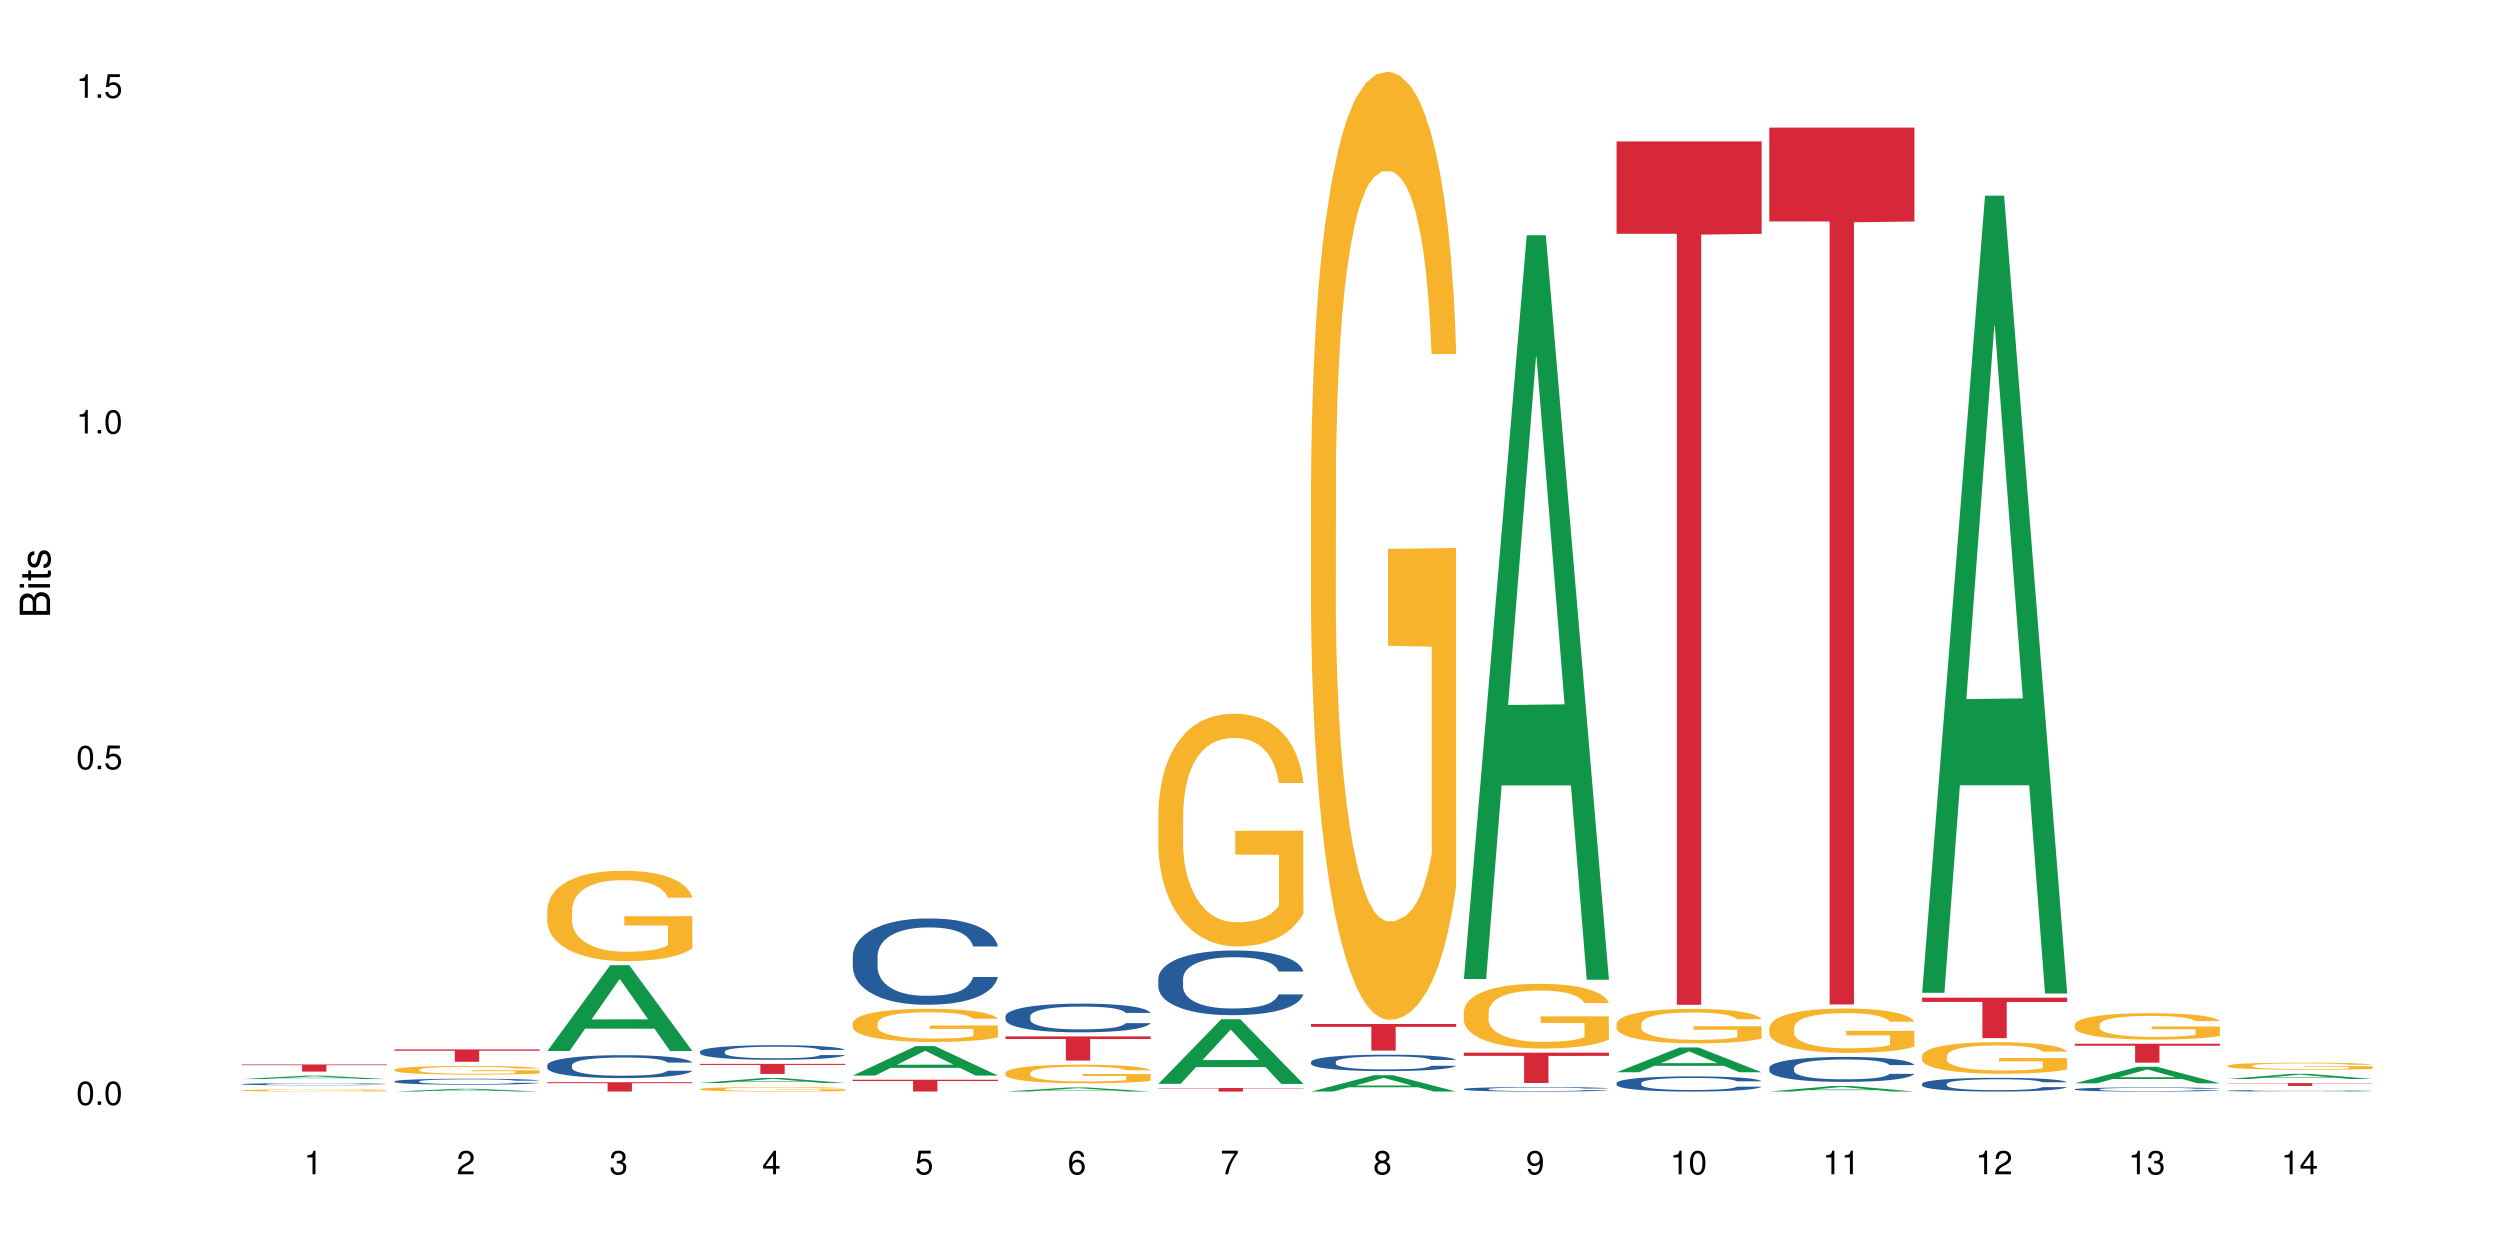 <?xml version="1.0" encoding="UTF-8"?>
<svg xmlns="http://www.w3.org/2000/svg" xmlns:xlink="http://www.w3.org/1999/xlink" width="720pt" height="360pt" viewBox="0 0 720 360" version="1.1">
<defs>
<g>
<symbol overflow="visible" id="glyph0-0">
<path style="stroke:none;" d=""/>
</symbol>
<symbol overflow="visible" id="glyph0-1">
<path style="stroke:none;" d="M 2.641 -6.797 C 2 -6.797 1.422 -6.531 1.078 -6.047 C 0.641 -5.453 0.406 -4.547 0.406 -3.297 C 0.406 -1 1.188 0.219 2.641 0.219 C 4.078 0.219 4.859 -1 4.859 -3.234 C 4.859 -4.562 4.656 -5.438 4.203 -6.047 C 3.844 -6.531 3.281 -6.797 2.641 -6.797 Z M 2.641 -6.047 C 3.547 -6.047 4 -5.125 4 -3.312 C 4 -1.375 3.562 -0.484 2.625 -0.484 C 1.734 -0.484 1.281 -1.422 1.281 -3.281 C 1.281 -5.141 1.734 -6.047 2.641 -6.047 Z M 2.641 -6.047 "/>
</symbol>
<symbol overflow="visible" id="glyph0-2">
<path style="stroke:none;" d="M 1.828 -1 L 0.828 -1 L 0.828 0 L 1.828 0 Z M 1.828 -1 "/>
</symbol>
<symbol overflow="visible" id="glyph0-3">
<path style="stroke:none;" d="M 4.562 -6.797 L 1.062 -6.797 L 0.547 -3.094 L 1.328 -3.094 C 1.719 -3.562 2.047 -3.734 2.578 -3.734 C 3.484 -3.734 4.062 -3.109 4.062 -2.094 C 4.062 -1.125 3.484 -0.531 2.578 -0.531 C 1.828 -0.531 1.375 -0.906 1.188 -1.672 L 0.328 -1.672 C 0.453 -1.109 0.547 -0.844 0.75 -0.594 C 1.125 -0.078 1.828 0.219 2.594 0.219 C 3.969 0.219 4.922 -0.781 4.922 -2.219 C 4.922 -3.562 4.031 -4.484 2.719 -4.484 C 2.25 -4.484 1.859 -4.359 1.469 -4.062 L 1.734 -5.969 L 4.562 -5.969 Z M 4.562 -6.797 "/>
</symbol>
<symbol overflow="visible" id="glyph0-4">
<path style="stroke:none;" d="M 2.484 -4.844 L 2.484 0 L 3.328 0 L 3.328 -6.797 L 2.766 -6.797 C 2.469 -5.75 2.281 -5.609 0.984 -5.453 L 0.984 -4.844 Z M 2.484 -4.844 "/>
</symbol>
<symbol overflow="visible" id="glyph0-5">
<path style="stroke:none;" d="M 4.859 -0.828 L 1.281 -0.828 C 1.359 -1.391 1.672 -1.75 2.5 -2.234 L 3.469 -2.75 C 4.406 -3.266 4.906 -3.969 4.906 -4.812 C 4.906 -5.375 4.672 -5.906 4.266 -6.266 C 3.859 -6.625 3.375 -6.797 2.719 -6.797 C 1.859 -6.797 1.219 -6.5 0.844 -5.922 C 0.609 -5.562 0.5 -5.125 0.484 -4.438 L 1.328 -4.438 C 1.359 -4.906 1.406 -5.188 1.531 -5.406 C 1.75 -5.812 2.188 -6.062 2.703 -6.062 C 3.469 -6.062 4.031 -5.516 4.031 -4.781 C 4.031 -4.25 3.719 -3.797 3.125 -3.438 L 2.234 -2.938 C 0.812 -2.141 0.406 -1.5 0.328 0 L 4.859 0 Z M 4.859 -0.828 "/>
</symbol>
<symbol overflow="visible" id="glyph0-6">
<path style="stroke:none;" d="M 2.125 -3.125 L 2.578 -3.125 C 3.516 -3.125 3.984 -2.703 3.984 -1.891 C 3.984 -1.031 3.469 -0.531 2.578 -0.531 C 1.656 -0.531 1.203 -0.984 1.156 -1.969 L 0.312 -1.969 C 0.344 -1.422 0.438 -1.078 0.609 -0.766 C 0.953 -0.109 1.625 0.219 2.547 0.219 C 3.953 0.219 4.859 -0.609 4.859 -1.906 C 4.859 -2.766 4.516 -3.25 3.703 -3.516 C 4.344 -3.766 4.656 -4.25 4.656 -4.938 C 4.656 -6.109 3.875 -6.797 2.578 -6.797 C 1.203 -6.797 0.484 -6.047 0.453 -4.609 L 1.297 -4.609 C 1.312 -5.016 1.344 -5.25 1.453 -5.453 C 1.641 -5.828 2.062 -6.062 2.594 -6.062 C 3.344 -6.062 3.797 -5.625 3.797 -4.906 C 3.797 -4.422 3.609 -4.141 3.25 -3.984 C 3.016 -3.891 2.719 -3.844 2.125 -3.844 Z M 2.125 -3.125 "/>
</symbol>
<symbol overflow="visible" id="glyph0-7">
<path style="stroke:none;" d="M 3.141 -1.625 L 3.141 0 L 3.984 0 L 3.984 -1.625 L 4.984 -1.625 L 4.984 -2.391 L 3.984 -2.391 L 3.984 -6.797 L 3.359 -6.797 L 0.266 -2.516 L 0.266 -1.625 Z M 3.141 -2.391 L 1 -2.391 L 3.141 -5.359 Z M 3.141 -2.391 "/>
</symbol>
<symbol overflow="visible" id="glyph0-8">
<path style="stroke:none;" d="M 4.781 -5.031 C 4.609 -6.141 3.891 -6.797 2.844 -6.797 C 2.094 -6.797 1.422 -6.438 1.031 -5.828 C 0.609 -5.172 0.406 -4.344 0.406 -3.094 C 0.406 -1.953 0.578 -1.234 0.984 -0.625 C 1.359 -0.078 1.953 0.219 2.703 0.219 C 3.984 0.219 4.922 -0.734 4.922 -2.078 C 4.922 -3.344 4.062 -4.234 2.844 -4.234 C 2.172 -4.234 1.641 -3.969 1.281 -3.469 C 1.281 -5.125 1.828 -6.047 2.797 -6.047 C 3.391 -6.047 3.797 -5.672 3.938 -5.031 Z M 2.734 -3.484 C 3.547 -3.484 4.062 -2.922 4.062 -2 C 4.062 -1.156 3.484 -0.531 2.703 -0.531 C 1.922 -0.531 1.328 -1.188 1.328 -2.047 C 1.328 -2.891 1.906 -3.484 2.734 -3.484 Z M 2.734 -3.484 "/>
</symbol>
<symbol overflow="visible" id="glyph0-9">
<path style="stroke:none;" d="M 4.984 -6.797 L 0.438 -6.797 L 0.438 -5.969 L 4.109 -5.969 C 2.5 -3.656 1.828 -2.234 1.328 0 L 2.219 0 C 2.594 -2.172 3.453 -4.047 4.984 -6.094 Z M 4.984 -6.797 "/>
</symbol>
<symbol overflow="visible" id="glyph0-10">
<path style="stroke:none;" d="M 3.75 -3.578 C 4.453 -4 4.688 -4.344 4.688 -4.984 C 4.688 -6.047 3.844 -6.797 2.641 -6.797 C 1.438 -6.797 0.594 -6.047 0.594 -4.984 C 0.594 -4.359 0.828 -4.016 1.516 -3.578 C 0.734 -3.203 0.359 -2.641 0.359 -1.891 C 0.359 -0.641 1.297 0.219 2.641 0.219 C 3.984 0.219 4.922 -0.641 4.922 -1.875 C 4.922 -2.641 4.531 -3.203 3.75 -3.578 Z M 2.641 -6.047 C 3.359 -6.047 3.812 -5.625 3.812 -4.969 C 3.812 -4.344 3.344 -3.922 2.641 -3.922 C 1.922 -3.922 1.453 -4.344 1.453 -4.984 C 1.453 -5.625 1.922 -6.047 2.641 -6.047 Z M 2.641 -3.203 C 3.484 -3.203 4.062 -2.672 4.062 -1.875 C 4.062 -1.062 3.484 -0.531 2.625 -0.531 C 1.797 -0.531 1.219 -1.078 1.219 -1.875 C 1.219 -2.672 1.797 -3.203 2.641 -3.203 Z M 2.641 -3.203 "/>
</symbol>
<symbol overflow="visible" id="glyph0-11">
<path style="stroke:none;" d="M 0.516 -1.547 C 0.672 -0.438 1.406 0.219 2.438 0.219 C 3.188 0.219 3.859 -0.141 4.266 -0.75 C 4.688 -1.406 4.891 -2.25 4.891 -3.484 C 4.891 -4.625 4.703 -5.359 4.312 -5.953 C 3.938 -6.5 3.344 -6.797 2.594 -6.797 C 1.297 -6.797 0.359 -5.844 0.359 -4.516 C 0.359 -3.25 1.234 -2.344 2.453 -2.344 C 3.094 -2.344 3.562 -2.578 4.016 -3.109 C 4 -1.453 3.469 -0.531 2.5 -0.531 C 1.906 -0.531 1.484 -0.906 1.359 -1.547 Z M 2.578 -6.062 C 3.375 -6.062 3.969 -5.406 3.969 -4.531 C 3.969 -3.688 3.375 -3.094 2.547 -3.094 C 1.734 -3.094 1.234 -3.672 1.234 -4.578 C 1.234 -5.438 1.797 -6.062 2.578 -6.062 Z M 2.578 -6.062 "/>
</symbol>
<symbol overflow="visible" id="glyph1-0">
<path style="stroke:none;" d=""/>
</symbol>
<symbol overflow="visible" id="glyph1-1">
<path style="stroke:none;" d="M 0 -0.953 L 0 -4.891 C 0 -5.719 -0.234 -6.344 -0.734 -6.797 C -1.188 -7.234 -1.812 -7.469 -2.5 -7.469 C -3.547 -7.469 -4.188 -7 -4.625 -5.875 C -4.984 -6.672 -5.641 -7.094 -6.531 -7.094 C -7.156 -7.094 -7.734 -6.859 -8.141 -6.391 C -8.562 -5.938 -8.75 -5.344 -8.75 -4.5 L -8.75 -0.953 Z M -4.984 -2.062 L -7.766 -2.062 L -7.766 -4.219 C -7.766 -4.844 -7.688 -5.203 -7.453 -5.5 C -7.219 -5.812 -6.859 -5.969 -6.375 -5.969 C -5.906 -5.969 -5.531 -5.812 -5.297 -5.5 C -5.062 -5.203 -4.984 -4.844 -4.984 -4.219 Z M -0.984 -2.062 L -4 -2.062 L -4 -4.781 C -4 -5.328 -3.859 -5.688 -3.578 -5.953 C -3.297 -6.219 -2.922 -6.359 -2.484 -6.359 C -2.062 -6.359 -1.688 -6.219 -1.406 -5.953 C -1.109 -5.688 -0.984 -5.328 -0.984 -4.781 Z M -0.984 -2.062 "/>
</symbol>
<symbol overflow="visible" id="glyph1-2">
<path style="stroke:none;" d="M -6.281 -1.797 L -6.281 -0.797 L 0 -0.797 L 0 -1.797 Z M -8.75 -1.797 L -8.75 -0.797 L -7.484 -0.797 L -7.484 -1.797 Z M -8.75 -1.797 "/>
</symbol>
<symbol overflow="visible" id="glyph1-3">
<path style="stroke:none;" d="M -6.281 -3.047 L -6.281 -2.016 L -8.016 -2.016 L -8.016 -1.016 L -6.281 -1.016 L -6.281 -0.172 L -5.469 -0.172 L -5.469 -1.016 L -0.719 -1.016 C -0.078 -1.016 0.281 -1.453 0.281 -2.234 C 0.281 -2.469 0.25 -2.719 0.188 -3.047 L -0.641 -3.047 C -0.609 -2.922 -0.594 -2.766 -0.594 -2.562 C -0.594 -2.141 -0.719 -2.016 -1.156 -2.016 L -5.469 -2.016 L -5.469 -3.047 Z M -6.281 -3.047 "/>
</symbol>
<symbol overflow="visible" id="glyph1-4">
<path style="stroke:none;" d="M -4.531 -5.25 C -5.766 -5.25 -6.469 -4.422 -6.469 -2.969 C -6.469 -1.516 -5.719 -0.562 -4.547 -0.562 C -3.562 -0.562 -3.094 -1.062 -2.734 -2.562 L -2.516 -3.484 C -2.344 -4.188 -2.094 -4.469 -1.625 -4.469 C -1.047 -4.469 -0.641 -3.875 -0.641 -3 C -0.641 -2.453 -0.797 -2 -1.062 -1.75 C -1.25 -1.594 -1.422 -1.531 -1.875 -1.469 L -1.875 -0.406 C -0.422 -0.453 0.281 -1.266 0.281 -2.922 C 0.281 -4.5 -0.5 -5.516 -1.719 -5.516 C -2.656 -5.516 -3.172 -4.984 -3.469 -3.734 L -3.703 -2.766 C -3.891 -1.953 -4.156 -1.609 -4.594 -1.609 C -5.172 -1.609 -5.547 -2.125 -5.547 -2.938 C -5.547 -3.75 -5.203 -4.172 -4.531 -4.203 Z M -4.531 -5.25 "/>
</symbol>
</g>
</defs>
<g id="surface57497">
<rect x="0" y="0" width="720" height="360" style="fill:rgb(100%,100%,100%);fill-opacity:1;stroke:none;"/>
<path style=" stroke:none;fill-rule:nonzero;fill:rgb(6.275%,58.824%,28.235%);fill-opacity:1;" d="M 69.629 310.773 L 69.676 310.773 L 87.758 309.797 L 93.25 309.797 L 111.422 310.777 L 105.039 310.777 L 100.484 310.52 L 80.523 310.52 L 76.059 310.773 L 69.629 310.773 L 82.445 310.414 L 98.652 310.414 L 90.57 309.957 L 90.48 309.957 L 90.391 309.961 L 82.398 310.414 L 82.445 310.414 Z M 69.629 310.773 "/>
<path style=" stroke:none;fill-rule:nonzero;fill:rgb(14.51%,36.078%,60%);fill-opacity:1;" d="M 69.629 312.223 L 69.68 312.223 L 69.68 312.211 L 69.832 312.188 L 70.191 312.16 L 70.547 312.145 L 71.465 312.109 L 72.738 312.078 L 74.062 312.051 L 75.031 312.039 L 75.898 312.027 L 77.887 312.004 L 79.16 311.996 L 80.535 311.984 L 82.219 311.977 L 83.441 311.969 L 86.195 311.961 L 88.234 311.957 L 95.266 311.957 L 96.746 311.961 L 98.375 311.965 L 99.75 311.969 L 102.148 311.984 L 104.289 312 L 105.258 312.008 L 106.785 312.023 L 107.957 312.043 L 108.773 312.055 L 109.691 312.078 L 110.504 312.102 L 111.117 312.133 L 111.422 312.156 L 104.289 312.156 L 103.93 312.133 L 103.523 312.117 L 102.758 312.094 L 101.992 312.078 L 100.922 312.059 L 99.957 312.051 L 98.629 312.039 L 97.457 312.031 L 96.234 312.027 L 95.062 312.023 L 92.82 312.02 L 89.254 312.02 L 87.266 312.027 L 86.195 312.031 L 84.664 312.039 L 83.594 312.043 L 82.32 312.055 L 81.453 312.066 L 80.383 312.082 L 79.617 312.094 L 78.754 312.113 L 78.242 312.125 L 77.785 312.141 L 77.375 312.16 L 77.07 312.18 L 76.867 312.199 L 76.766 312.223 L 76.766 312.309 L 76.867 312.328 L 77.121 312.352 L 77.785 312.387 L 78.754 312.418 L 79.875 312.441 L 80.945 312.457 L 81.555 312.465 L 82.371 312.477 L 83.645 312.484 L 85.48 312.496 L 86.551 312.504 L 88.184 312.508 L 94.094 312.508 L 95.418 312.504 L 96.797 312.5 L 98.68 312.488 L 99.852 312.48 L 100.871 312.469 L 101.637 312.461 L 102.148 312.449 L 102.91 312.434 L 103.523 312.414 L 103.98 312.395 L 104.289 312.375 L 111.422 312.375 L 111.117 312.398 L 110.66 312.418 L 110.199 312.434 L 109.484 312.457 L 108.672 312.473 L 107.5 312.492 L 106.531 312.504 L 105.258 312.52 L 104.082 312.531 L 102.809 312.539 L 100.922 312.551 L 99.699 312.559 L 98.375 312.562 L 96.797 312.566 L 94.809 312.57 L 92.668 312.574 L 90.68 312.574 L 88.539 312.57 L 86.957 312.57 L 84.867 312.566 L 82.27 312.555 L 80.383 312.543 L 78.906 312.531 L 77.633 312.523 L 76.203 312.508 L 74.371 312.48 L 73.25 312.461 L 72.484 312.445 L 71.617 312.426 L 71.004 312.406 L 70.293 312.375 L 69.781 312.332 L 69.629 312.301 Z M 69.629 312.223 "/>
<path style=" stroke:none;fill-rule:nonzero;fill:rgb(96.863%,70.196%,16.863%);fill-opacity:1;" d="M 69.629 314.016 L 69.68 314.016 L 69.68 314.004 L 69.883 313.98 L 70.395 313.945 L 71.055 313.918 L 71.77 313.895 L 72.23 313.883 L 72.992 313.863 L 73.656 313.852 L 75.336 313.828 L 77.477 313.805 L 78.652 313.793 L 79.977 313.785 L 81.863 313.773 L 82.727 313.77 L 85.379 313.762 L 88.387 313.754 L 95.316 313.754 L 98.172 313.762 L 99.801 313.766 L 101.078 313.773 L 102.402 313.781 L 104.031 313.793 L 105.562 313.805 L 108.008 313.836 L 109.027 313.855 L 109.895 313.875 L 110.66 313.898 L 111.117 313.918 L 111.422 313.938 L 104.34 313.938 L 103.93 313.918 L 103.473 313.902 L 102.707 313.883 L 101.941 313.871 L 101.18 313.859 L 99.75 313.844 L 98.527 313.836 L 97 313.828 L 95.52 313.82 L 93.84 313.82 L 92.82 313.816 L 90.117 313.816 L 87.672 313.82 L 86.246 313.824 L 85.227 313.832 L 83.797 313.84 L 82.934 313.848 L 82.422 313.852 L 80.895 313.867 L 79.875 313.883 L 79.312 313.895 L 78.602 313.91 L 78.09 313.926 L 77.531 313.949 L 77.223 313.965 L 76.816 314.004 L 76.766 314.105 L 76.918 314.129 L 77.223 314.152 L 77.633 314.172 L 78.242 314.191 L 78.855 314.207 L 79.926 314.23 L 80.844 314.246 L 81.555 314.254 L 82.934 314.27 L 83.492 314.273 L 84.816 314.285 L 86.195 314.293 L 87.875 314.301 L 89.148 314.305 L 96.848 314.305 L 98.781 314.297 L 100.109 314.293 L 100.977 314.289 L 102.047 314.285 L 102.809 314.277 L 103.523 314.273 L 104.391 314.262 L 104.391 314.129 L 91.801 314.125 L 91.801 314.062 L 111.371 314.062 L 111.422 314.285 L 110.352 314.301 L 109.027 314.312 L 107.754 314.324 L 106.43 314.336 L 104.543 314.344 L 103.012 314.352 L 100.668 314.359 L 98.527 314.363 L 96.285 314.367 L 94.297 314.371 L 89.863 314.371 L 87.621 314.367 L 85.836 314.363 L 84.207 314.355 L 82.574 314.348 L 80.535 314.336 L 79.211 314.328 L 77.836 314.316 L 76.461 314.301 L 75.234 314.285 L 74.422 314.273 L 73.605 314.262 L 72.738 314.242 L 71.922 314.223 L 71.312 314.207 L 70.75 314.188 L 70.344 314.168 L 69.934 314.145 L 69.73 314.121 L 69.629 314.105 Z M 69.629 314.016 "/>
<path style=" stroke:none;fill-rule:nonzero;fill:rgb(83.922%,15.686%,22.353%);fill-opacity:1;" d="M 69.629 306.562 L 111.422 306.562 L 111.422 306.785 L 94.004 306.785 L 94.004 308.617 L 86.996 308.617 L 86.996 306.789 L 86.895 306.785 L 69.629 306.785 Z M 69.629 306.562 "/>
<path style=" stroke:none;fill-rule:nonzero;fill:rgb(6.275%,58.824%,28.235%);fill-opacity:1;" d="M 113.621 314.371 L 113.668 314.371 L 131.75 313.574 L 137.242 313.574 L 155.418 314.371 L 149.031 314.371 L 144.477 314.164 L 124.52 314.164 L 120.051 314.371 L 113.621 314.371 L 126.438 314.078 L 142.645 314.074 L 134.562 313.703 L 134.387 313.703 L 126.395 314.074 L 126.438 314.078 Z M 113.621 314.371 "/>
<path style=" stroke:none;fill-rule:nonzero;fill:rgb(14.51%,36.078%,60%);fill-opacity:1;" d="M 113.621 311.422 L 113.672 311.418 L 113.672 311.383 L 113.828 311.324 L 114.184 311.246 L 114.539 311.195 L 115.457 311.102 L 116.73 311.012 L 118.059 310.941 L 119.023 310.902 L 119.891 310.871 L 121.879 310.812 L 123.152 310.781 L 124.531 310.758 L 126.211 310.73 L 127.434 310.715 L 130.188 310.688 L 132.227 310.676 L 133.805 310.672 L 137.223 310.672 L 139.258 310.68 L 140.738 310.688 L 142.367 310.699 L 143.746 310.715 L 146.141 310.75 L 148.281 310.793 L 149.25 310.816 L 150.777 310.867 L 151.949 310.914 L 152.766 310.953 L 153.684 311.012 L 154.5 311.082 L 155.109 311.164 L 155.418 311.23 L 148.281 311.23 L 147.926 311.168 L 147.516 311.121 L 146.75 311.055 L 145.988 311.008 L 144.918 310.965 L 143.949 310.934 L 142.625 310.902 L 141.453 310.887 L 140.227 310.871 L 139.055 310.863 L 136.812 310.852 L 134.215 310.852 L 133.246 310.855 L 131.258 310.867 L 130.188 310.879 L 128.66 310.902 L 127.59 310.922 L 126.312 310.953 L 125.449 310.98 L 124.379 311.02 L 123.613 311.055 L 122.746 311.109 L 122.234 311.148 L 121.777 311.191 L 121.371 311.242 L 121.062 311.297 L 120.859 311.355 L 120.758 311.414 L 120.758 311.656 L 120.859 311.715 L 121.113 311.781 L 121.777 311.875 L 122.746 311.961 L 123.867 312.023 L 124.938 312.074 L 125.551 312.094 L 126.363 312.121 L 127.641 312.152 L 129.473 312.184 L 130.543 312.195 L 132.176 312.207 L 133.855 312.215 L 136.098 312.215 L 138.086 312.207 L 139.414 312.199 L 140.789 312.188 L 142.676 312.16 L 143.848 312.137 L 144.867 312.105 L 145.629 312.074 L 146.141 312.051 L 146.906 312 L 147.516 311.949 L 147.977 311.895 L 148.281 311.84 L 155.418 311.84 L 155.109 311.902 L 154.652 311.965 L 154.191 312.008 L 153.48 312.066 L 152.664 312.113 L 151.492 312.168 L 150.523 312.203 L 149.25 312.242 L 148.078 312.273 L 146.805 312.301 L 144.918 312.332 L 143.695 312.348 L 142.367 312.363 L 140.789 312.375 L 138.801 312.387 L 136.66 312.391 L 134.672 312.395 L 132.531 312.391 L 130.953 312.383 L 128.863 312.371 L 126.262 312.34 L 124.379 312.312 L 122.898 312.281 L 121.625 312.25 L 120.199 312.207 L 118.363 312.137 L 117.242 312.086 L 116.477 312.039 L 115.609 311.98 L 115 311.926 L 114.285 311.836 L 113.777 311.727 L 113.621 311.637 Z M 113.621 311.422 "/>
<path style=" stroke:none;fill-rule:nonzero;fill:rgb(96.863%,70.196%,16.863%);fill-opacity:1;" d="M 113.621 308.059 L 113.672 308.055 L 113.672 308.008 L 113.879 307.906 L 114.387 307.766 L 115.051 307.648 L 115.762 307.555 L 116.223 307.508 L 116.988 307.438 L 117.648 307.387 L 119.332 307.285 L 121.473 307.188 L 122.645 307.148 L 123.969 307.109 L 125.855 307.062 L 126.723 307.047 L 129.371 307.012 L 132.379 306.988 L 135.691 306.98 L 137.223 306.984 L 139.312 306.992 L 142.164 307.02 L 143.797 307.043 L 145.07 307.062 L 146.395 307.094 L 148.027 307.141 L 149.555 307.195 L 150.777 307.25 L 152 307.32 L 153.02 307.391 L 153.887 307.473 L 154.652 307.57 L 155.109 307.648 L 155.418 307.73 L 148.332 307.73 L 147.926 307.648 L 147.465 307.586 L 146.699 307.512 L 145.938 307.457 L 145.172 307.414 L 143.746 307.352 L 142.523 307.316 L 140.992 307.285 L 139.516 307.266 L 137.832 307.25 L 136.812 307.246 L 134.113 307.246 L 131.664 307.262 L 130.238 307.281 L 129.219 307.297 L 127.793 307.332 L 126.926 307.359 L 126.414 307.379 L 124.887 307.449 L 123.867 307.516 L 123.305 307.559 L 122.594 307.625 L 122.082 307.688 L 121.523 307.781 L 121.219 307.848 L 120.809 308.004 L 120.758 308.418 L 120.91 308.504 L 121.219 308.598 L 121.625 308.68 L 122.234 308.77 L 122.848 308.836 L 123.918 308.926 L 124.836 308.984 L 125.551 309.023 L 126.926 309.086 L 127.484 309.105 L 128.812 309.148 L 130.188 309.18 L 131.871 309.207 L 133.145 309.219 L 135.184 309.23 L 137.781 309.23 L 140.84 309.219 L 142.777 309.199 L 144.102 309.18 L 144.969 309.164 L 146.039 309.141 L 146.805 309.117 L 147.516 309.094 L 148.383 309.055 L 148.383 308.504 L 135.793 308.504 L 135.793 308.246 L 155.367 308.242 L 155.418 309.141 L 154.348 309.203 L 153.02 309.262 L 151.746 309.309 L 150.422 309.348 L 148.535 309.391 L 147.008 309.418 L 144.664 309.449 L 142.523 309.469 L 140.277 309.484 L 138.293 309.492 L 135.945 309.492 L 133.855 309.488 L 131.613 309.477 L 129.832 309.457 L 128.199 309.434 L 126.57 309.402 L 124.531 309.355 L 123.203 309.316 L 121.828 309.27 L 120.453 309.211 L 119.23 309.148 L 118.414 309.102 L 117.598 309.047 L 116.73 308.977 L 115.918 308.898 L 115.305 308.828 L 114.742 308.746 L 114.336 308.672 L 113.93 308.57 L 113.727 308.484 L 113.621 308.414 Z M 113.621 308.059 "/>
<path style=" stroke:none;fill-rule:nonzero;fill:rgb(83.922%,15.686%,22.353%);fill-opacity:1;" d="M 113.621 302.234 L 155.418 302.234 L 155.418 302.617 L 138 302.621 L 138 305.801 L 130.988 305.801 L 130.988 302.625 L 130.887 302.617 L 113.621 302.617 Z M 113.621 302.234 "/>
<path style=" stroke:none;fill-rule:nonzero;fill:rgb(6.275%,58.824%,28.235%);fill-opacity:1;" d="M 157.617 302.688 L 157.66 302.664 L 175.746 277.984 L 181.238 277.984 L 199.41 302.711 L 193.023 302.711 L 188.469 296.258 L 168.512 296.258 L 164.047 302.688 L 157.617 302.688 L 170.43 293.586 L 186.641 293.562 L 178.559 282.023 L 178.469 282 L 178.379 282.07 L 170.387 293.562 L 170.43 293.586 Z M 157.617 302.688 "/>
<path style=" stroke:none;fill-rule:nonzero;fill:rgb(14.51%,36.078%,60%);fill-opacity:1;" d="M 157.617 306.762 L 157.668 306.754 L 157.668 306.609 L 157.82 306.379 L 158.176 306.09 L 158.535 305.891 L 159.449 305.535 L 160.727 305.191 L 162.051 304.93 L 163.02 304.77 L 163.887 304.652 L 165.871 304.43 L 167.148 304.312 L 168.523 304.211 L 170.207 304.109 L 171.43 304.047 L 174.18 303.953 L 176.219 303.91 L 177.801 303.891 L 181.215 303.891 L 183.254 303.914 L 184.73 303.945 L 186.363 303.992 L 187.738 304.047 L 190.133 304.18 L 192.273 304.348 L 193.242 304.445 L 194.773 304.633 L 195.945 304.812 L 196.758 304.969 L 197.676 305.191 L 198.492 305.465 L 199.105 305.773 L 199.41 306.031 L 192.273 306.031 L 191.918 305.789 L 191.512 305.602 L 190.746 305.355 L 189.98 305.18 L 188.91 305.008 L 187.941 304.891 L 186.617 304.777 L 185.445 304.707 L 184.223 304.652 L 183.051 304.613 L 180.805 304.578 L 178.207 304.578 L 177.238 304.59 L 175.25 304.641 L 174.18 304.68 L 172.652 304.766 L 171.582 304.844 L 170.309 304.965 L 169.441 305.066 L 168.371 305.223 L 167.605 305.363 L 166.738 305.562 L 166.23 305.711 L 165.77 305.879 L 165.363 306.078 L 165.059 306.289 L 164.855 306.512 L 164.75 306.73 L 164.75 307.664 L 164.855 307.883 L 165.109 308.133 L 165.77 308.5 L 166.738 308.82 L 167.859 309.074 L 168.93 309.254 L 169.543 309.34 L 170.359 309.438 L 171.633 309.555 L 173.469 309.676 L 174.539 309.727 L 176.168 309.773 L 177.852 309.797 L 180.094 309.797 L 182.082 309.773 L 183.406 309.742 L 184.781 309.695 L 186.668 309.594 L 187.84 309.496 L 188.859 309.383 L 189.625 309.266 L 190.133 309.172 L 190.898 308.984 L 191.512 308.777 L 191.969 308.566 L 192.273 308.363 L 199.41 308.363 L 199.105 308.605 L 198.645 308.84 L 198.188 309.016 L 197.473 309.227 L 196.656 309.41 L 195.484 309.621 L 194.516 309.762 L 193.242 309.91 L 192.07 310.027 L 190.797 310.129 L 188.91 310.25 L 187.688 310.309 L 186.363 310.363 L 184.781 310.414 L 182.793 310.453 L 180.652 310.477 L 178.664 310.484 L 176.523 310.473 L 174.945 310.449 L 172.855 310.395 L 170.258 310.285 L 168.371 310.172 L 166.891 310.055 L 165.617 309.938 L 164.191 309.773 L 162.355 309.508 L 161.234 309.305 L 160.469 309.133 L 159.605 308.898 L 158.992 308.688 L 158.277 308.352 L 157.77 307.922 L 157.617 307.59 Z M 157.617 306.762 "/>
<path style=" stroke:none;fill-rule:nonzero;fill:rgb(96.863%,70.196%,16.863%);fill-opacity:1;" d="M 157.617 261.926 L 157.668 261.902 L 157.668 261.426 L 157.871 260.359 L 158.379 258.883 L 159.043 257.672 L 159.758 256.723 L 160.215 256.223 L 160.98 255.508 L 161.641 254.988 L 163.324 253.918 L 165.465 252.918 L 166.637 252.492 L 167.961 252.086 L 169.848 251.637 L 170.715 251.469 L 173.363 251.09 L 176.371 250.852 L 179.684 250.781 L 181.215 250.805 L 183.305 250.898 L 186.156 251.16 L 187.789 251.398 L 189.062 251.637 L 190.387 251.945 L 192.02 252.418 L 193.547 252.988 L 194.773 253.562 L 195.996 254.273 L 197.016 255.035 L 197.879 255.867 L 198.645 256.863 L 199.105 257.695 L 199.41 258.527 L 192.324 258.527 L 191.918 257.695 L 191.457 257.055 L 190.695 256.27 L 189.93 255.699 L 189.164 255.246 L 187.738 254.629 L 186.516 254.25 L 184.984 253.918 L 183.508 253.703 L 181.824 253.562 L 180.805 253.512 L 178.105 253.512 L 175.66 253.68 L 174.23 253.871 L 173.211 254.059 L 171.785 254.418 L 170.918 254.703 L 170.41 254.891 L 168.879 255.629 L 167.859 256.293 L 167.301 256.746 L 166.586 257.457 L 166.078 258.102 L 165.516 259.051 L 165.211 259.762 L 164.801 261.379 L 164.75 265.656 L 164.906 266.562 L 165.211 267.535 L 165.617 268.391 L 166.23 269.293 L 166.84 269.984 L 167.91 270.91 L 168.828 271.527 L 169.543 271.934 L 170.918 272.574 L 171.48 272.789 L 172.805 273.215 L 174.18 273.547 L 175.863 273.832 L 177.137 273.977 L 179.176 274.094 L 181.773 274.094 L 184.832 273.953 L 186.77 273.762 L 188.094 273.57 L 188.961 273.406 L 190.031 273.145 L 190.797 272.906 L 191.512 272.645 L 192.375 272.242 L 192.375 266.562 L 179.789 266.535 L 179.789 263.875 L 199.359 263.852 L 199.41 273.145 L 198.34 273.785 L 197.016 274.402 L 195.738 274.879 L 194.414 275.281 L 192.527 275.734 L 191 276.02 L 188.656 276.352 L 186.516 276.566 L 184.273 276.707 L 182.285 276.781 L 179.941 276.805 L 177.852 276.758 L 175.609 276.613 L 173.824 276.422 L 172.191 276.188 L 170.562 275.879 L 168.523 275.379 L 167.199 274.973 L 165.82 274.477 L 164.445 273.879 L 163.223 273.238 L 162.406 272.738 L 161.59 272.168 L 160.727 271.457 L 159.91 270.648 L 159.297 269.91 L 158.738 269.078 L 158.328 268.297 L 157.922 267.227 L 157.719 266.371 L 157.617 265.633 Z M 157.617 261.926 "/>
<path style=" stroke:none;fill-rule:nonzero;fill:rgb(83.922%,15.686%,22.353%);fill-opacity:1;" d="M 157.617 311.664 L 199.41 311.664 L 199.41 311.953 L 181.992 311.957 L 181.992 314.371 L 174.984 314.371 L 174.984 311.957 L 174.883 311.953 L 157.617 311.953 Z M 157.617 311.664 "/>
<path style=" stroke:none;fill-rule:nonzero;fill:rgb(6.275%,58.824%,28.235%);fill-opacity:1;" d="M 201.609 311.898 L 201.652 311.898 L 219.738 310.465 L 225.23 310.465 L 243.402 311.898 L 237.02 311.898 L 232.465 311.523 L 212.504 311.523 L 208.039 311.898 L 201.609 311.898 L 214.426 311.371 L 230.633 311.367 L 222.551 310.699 L 222.461 310.699 L 222.371 310.703 L 214.379 311.367 L 214.426 311.371 Z M 201.609 311.898 "/>
<path style=" stroke:none;fill-rule:nonzero;fill:rgb(14.51%,36.078%,60%);fill-opacity:1;" d="M 201.609 302.844 L 201.66 302.84 L 201.66 302.75 L 201.812 302.602 L 202.172 302.418 L 202.527 302.293 L 203.445 302.066 L 204.719 301.848 L 206.043 301.68 L 207.012 301.578 L 207.879 301.5 L 209.867 301.359 L 211.141 301.285 L 212.516 301.223 L 214.199 301.156 L 215.422 301.117 L 218.176 301.059 L 220.211 301.031 L 221.793 301.02 L 225.207 301.02 L 227.246 301.035 L 228.723 301.055 L 230.355 301.082 L 231.73 301.117 L 234.129 301.203 L 236.27 301.309 L 237.234 301.371 L 238.766 301.492 L 239.938 301.605 L 240.754 301.707 L 241.672 301.848 L 242.484 302.02 L 243.098 302.215 L 243.402 302.379 L 236.27 302.379 L 235.91 302.227 L 235.504 302.109 L 234.738 301.949 L 233.973 301.84 L 232.902 301.727 L 231.934 301.656 L 230.609 301.582 L 229.438 301.535 L 228.215 301.5 L 227.043 301.48 L 224.801 301.457 L 222.199 301.457 L 221.23 301.465 L 219.246 301.496 L 218.176 301.52 L 216.645 301.574 L 215.574 301.625 L 214.301 301.703 L 213.434 301.766 L 212.363 301.867 L 211.598 301.953 L 210.734 302.082 L 210.223 302.176 L 209.766 302.285 L 209.355 302.41 L 209.051 302.547 L 208.848 302.688 L 208.746 302.824 L 208.746 303.422 L 208.848 303.559 L 209.102 303.719 L 209.766 303.953 L 210.734 304.156 L 211.855 304.316 L 212.926 304.434 L 213.535 304.488 L 214.352 304.547 L 215.625 304.625 L 217.461 304.703 L 218.531 304.73 L 220.16 304.762 L 221.844 304.777 L 224.086 304.777 L 226.074 304.762 L 227.398 304.742 L 228.777 304.715 L 230.66 304.648 L 231.832 304.586 L 232.852 304.512 L 233.617 304.441 L 234.129 304.379 L 234.891 304.262 L 235.504 304.129 L 235.961 303.996 L 236.27 303.863 L 243.402 303.863 L 243.098 304.02 L 242.641 304.168 L 242.18 304.281 L 241.465 304.414 L 240.652 304.531 L 239.48 304.668 L 238.512 304.754 L 237.234 304.852 L 236.062 304.926 L 234.789 304.988 L 232.902 305.066 L 231.68 305.105 L 230.355 305.141 L 228.777 305.168 L 226.789 305.195 L 224.648 305.211 L 222.66 305.215 L 220.52 305.207 L 218.938 305.191 L 216.848 305.156 L 214.25 305.09 L 212.363 305.016 L 210.887 304.941 L 209.613 304.867 L 208.184 304.762 L 206.348 304.594 L 205.227 304.465 L 204.465 304.355 L 203.598 304.207 L 202.984 304.074 L 202.273 303.859 L 201.762 303.586 L 201.609 303.375 Z M 201.609 302.844 "/>
<path style=" stroke:none;fill-rule:nonzero;fill:rgb(96.863%,70.196%,16.863%);fill-opacity:1;" d="M 201.609 313.633 L 201.66 313.633 L 201.66 313.609 L 201.863 313.555 L 202.375 313.48 L 203.035 313.422 L 203.75 313.375 L 204.207 313.352 L 204.973 313.312 L 205.637 313.289 L 207.316 313.234 L 209.457 313.188 L 210.629 313.164 L 211.957 313.145 L 213.844 313.121 L 214.707 313.113 L 217.359 313.094 L 220.367 313.082 L 223.68 313.078 L 225.207 313.082 L 227.297 313.086 L 230.152 313.098 L 231.781 313.109 L 233.059 313.121 L 234.383 313.137 L 236.012 313.16 L 237.543 313.188 L 238.766 313.219 L 239.988 313.254 L 241.008 313.289 L 241.875 313.332 L 242.641 313.383 L 243.098 313.422 L 243.402 313.465 L 236.32 313.465 L 235.91 313.422 L 235.453 313.391 L 234.688 313.352 L 233.922 313.324 L 233.16 313.301 L 231.73 313.27 L 230.508 313.25 L 228.98 313.234 L 227.5 313.227 L 225.82 313.219 L 224.801 313.215 L 222.098 313.215 L 219.652 313.223 L 218.227 313.234 L 217.207 313.242 L 215.777 313.262 L 214.914 313.273 L 214.402 313.285 L 212.875 313.32 L 211.855 313.352 L 211.293 313.375 L 210.578 313.41 L 210.07 313.441 L 209.508 313.488 L 209.203 313.527 L 208.797 313.605 L 208.746 313.816 L 208.898 313.863 L 209.203 313.91 L 209.613 313.953 L 210.223 314 L 210.836 314.031 L 211.906 314.078 L 212.824 314.109 L 213.535 314.129 L 214.914 314.16 L 215.473 314.172 L 216.797 314.191 L 218.176 314.211 L 219.855 314.223 L 221.129 314.23 L 223.168 314.234 L 225.77 314.234 L 228.828 314.23 L 230.762 314.219 L 232.09 314.211 L 232.953 314.203 L 234.023 314.188 L 234.789 314.176 L 235.504 314.164 L 236.371 314.145 L 236.371 313.863 L 223.781 313.863 L 223.781 313.73 L 243.352 313.727 L 243.402 314.188 L 242.332 314.223 L 241.008 314.25 L 239.734 314.273 L 238.41 314.297 L 236.523 314.316 L 234.992 314.332 L 232.648 314.348 L 230.508 314.359 L 228.266 314.367 L 226.277 314.371 L 223.934 314.371 L 221.844 314.367 L 219.602 314.359 L 217.816 314.352 L 216.188 314.34 L 214.555 314.324 L 212.516 314.301 L 211.191 314.281 L 209.816 314.254 L 208.438 314.227 L 207.215 314.195 L 206.402 314.168 L 205.586 314.141 L 204.719 314.105 L 203.902 314.066 L 203.293 314.027 L 202.73 313.988 L 202.324 313.949 L 201.914 313.895 L 201.711 313.852 L 201.609 313.816 Z M 201.609 313.633 "/>
<path style=" stroke:none;fill-rule:nonzero;fill:rgb(83.922%,15.686%,22.353%);fill-opacity:1;" d="M 201.609 306.395 L 243.402 306.395 L 243.402 306.703 L 225.984 306.707 L 225.984 309.285 L 218.977 309.285 L 218.977 306.711 L 218.875 306.703 L 201.609 306.703 Z M 201.609 306.395 "/>
<path style=" stroke:none;fill-rule:nonzero;fill:rgb(6.275%,58.824%,28.235%);fill-opacity:1;" d="M 245.602 309.77 L 245.648 309.762 L 263.73 301.266 L 269.223 301.266 L 287.398 309.777 L 281.012 309.777 L 276.457 307.555 L 256.496 307.555 L 252.031 309.77 L 245.602 309.77 L 258.418 306.637 L 274.625 306.629 L 266.543 302.656 L 266.457 302.648 L 266.367 302.672 L 258.375 306.629 L 258.418 306.637 Z M 245.602 309.77 "/>
<path style=" stroke:none;fill-rule:nonzero;fill:rgb(14.51%,36.078%,60%);fill-opacity:1;" d="M 245.602 275.34 L 245.652 275.316 L 245.652 274.77 L 245.809 273.906 L 246.164 272.816 L 246.52 272.07 L 247.438 270.73 L 248.711 269.434 L 250.035 268.438 L 251.004 267.844 L 251.871 267.391 L 253.859 266.551 L 255.133 266.121 L 256.512 265.734 L 258.191 265.348 L 259.414 265.121 L 262.168 264.758 L 264.207 264.598 L 265.785 264.531 L 269.199 264.531 L 271.238 264.621 L 272.719 264.734 L 274.348 264.918 L 275.727 265.121 L 278.121 265.621 L 280.262 266.258 L 281.23 266.621 L 282.758 267.324 L 283.93 268.004 L 284.746 268.594 L 285.664 269.434 L 286.48 270.457 L 287.09 271.613 L 287.398 272.59 L 280.262 272.59 L 279.906 271.684 L 279.496 270.98 L 278.73 270.047 L 277.969 269.391 L 276.898 268.73 L 275.93 268.301 L 274.605 267.867 L 273.43 267.594 L 272.207 267.391 L 271.035 267.254 L 268.793 267.117 L 266.195 267.117 L 265.227 267.164 L 263.238 267.348 L 262.168 267.504 L 260.637 267.824 L 259.566 268.117 L 258.293 268.57 L 257.426 268.957 L 256.355 269.547 L 255.594 270.07 L 254.727 270.82 L 254.215 271.387 L 253.758 272.023 L 253.352 272.773 L 253.043 273.566 L 252.84 274.406 L 252.738 275.227 L 252.738 278.746 L 252.84 279.562 L 253.094 280.516 L 253.758 281.902 L 254.727 283.105 L 255.848 284.059 L 256.918 284.738 L 257.531 285.059 L 258.344 285.422 L 259.617 285.875 L 261.453 286.328 L 262.523 286.512 L 264.156 286.691 L 265.836 286.781 L 268.078 286.781 L 270.066 286.691 L 271.395 286.578 L 272.77 286.395 L 274.656 286.012 L 275.828 285.648 L 276.848 285.215 L 277.609 284.785 L 278.121 284.422 L 278.887 283.719 L 279.496 282.945 L 279.957 282.148 L 280.262 281.379 L 287.398 281.379 L 287.09 282.285 L 286.633 283.172 L 286.172 283.832 L 285.461 284.625 L 284.645 285.328 L 283.473 286.125 L 282.504 286.645 L 281.23 287.215 L 280.059 287.645 L 278.781 288.031 L 276.898 288.484 L 275.676 288.711 L 274.348 288.918 L 272.77 289.098 L 270.781 289.258 L 268.641 289.348 L 266.652 289.371 L 264.512 289.324 L 262.934 289.234 L 260.844 289.031 L 258.242 288.621 L 256.355 288.191 L 254.879 287.758 L 253.605 287.305 L 252.18 286.691 L 250.344 285.691 L 249.223 284.922 L 248.457 284.285 L 247.59 283.398 L 246.98 282.605 L 246.266 281.332 L 245.754 279.723 L 245.602 278.473 Z M 245.602 275.34 "/>
<path style=" stroke:none;fill-rule:nonzero;fill:rgb(96.863%,70.196%,16.863%);fill-opacity:1;" d="M 245.602 294.633 L 245.652 294.625 L 245.652 294.453 L 245.859 294.059 L 246.367 293.52 L 247.031 293.074 L 247.742 292.727 L 248.203 292.543 L 248.965 292.285 L 249.629 292.09 L 251.312 291.699 L 253.453 291.336 L 254.625 291.176 L 255.949 291.031 L 257.836 290.863 L 258.703 290.805 L 261.352 290.664 L 264.359 290.578 L 267.672 290.551 L 269.199 290.559 L 271.289 290.594 L 274.145 290.691 L 275.777 290.777 L 277.051 290.863 L 278.375 290.977 L 280.008 291.152 L 281.535 291.359 L 282.758 291.57 L 283.98 291.832 L 285 292.109 L 285.867 292.414 L 286.633 292.781 L 287.09 293.086 L 287.398 293.391 L 280.312 293.391 L 279.906 293.086 L 279.445 292.848 L 278.68 292.562 L 277.918 292.352 L 277.152 292.188 L 275.727 291.961 L 274.5 291.82 L 272.973 291.699 L 271.496 291.621 L 269.812 291.57 L 268.793 291.551 L 266.094 291.551 L 263.645 291.613 L 262.219 291.684 L 261.199 291.754 L 259.773 291.883 L 258.906 291.988 L 258.395 292.059 L 256.867 292.328 L 255.848 292.57 L 255.285 292.734 L 254.574 292.996 L 254.062 293.23 L 253.504 293.582 L 253.195 293.844 L 252.789 294.434 L 252.738 296 L 252.891 296.332 L 253.195 296.688 L 253.605 297.004 L 254.215 297.332 L 254.828 297.586 L 255.898 297.926 L 256.816 298.152 L 257.531 298.301 L 258.906 298.535 L 259.465 298.613 L 260.793 298.77 L 262.168 298.891 L 263.848 298.996 L 265.125 299.051 L 267.164 299.094 L 269.762 299.094 L 272.82 299.039 L 274.758 298.969 L 276.082 298.902 L 276.949 298.84 L 278.02 298.746 L 278.781 298.656 L 279.496 298.562 L 280.363 298.414 L 280.363 296.332 L 267.773 296.324 L 267.773 295.348 L 287.344 295.34 L 287.398 298.746 L 286.328 298.98 L 285 299.207 L 283.727 299.379 L 282.402 299.527 L 280.516 299.691 L 278.988 299.797 L 276.641 299.918 L 274.5 299.996 L 272.258 300.051 L 270.27 300.078 L 267.926 300.086 L 265.836 300.066 L 263.594 300.016 L 261.812 299.945 L 260.18 299.859 L 258.547 299.746 L 256.512 299.562 L 255.184 299.414 L 253.809 299.23 L 252.434 299.016 L 251.211 298.777 L 250.395 298.598 L 249.578 298.387 L 248.711 298.125 L 247.895 297.828 L 247.285 297.559 L 246.723 297.254 L 246.316 296.969 L 245.91 296.574 L 245.703 296.262 L 245.602 295.992 Z M 245.602 294.633 "/>
<path style=" stroke:none;fill-rule:nonzero;fill:rgb(83.922%,15.686%,22.353%);fill-opacity:1;" d="M 245.602 310.957 L 287.398 310.957 L 287.398 311.324 L 269.977 311.328 L 269.977 314.371 L 262.969 314.371 L 262.969 311.328 L 262.867 311.324 L 245.602 311.324 Z M 245.602 310.957 "/>
<path style=" stroke:none;fill-rule:nonzero;fill:rgb(6.275%,58.824%,28.235%);fill-opacity:1;" d="M 289.598 314.371 L 289.641 314.367 L 307.727 313.188 L 313.219 313.188 L 331.391 314.371 L 325.004 314.371 L 320.449 314.062 L 300.492 314.062 L 296.027 314.371 L 289.598 314.371 L 302.41 313.934 L 318.621 313.934 L 310.539 313.383 L 310.449 313.379 L 310.359 313.383 L 302.367 313.934 L 302.41 313.934 Z M 289.598 314.371 "/>
<path style=" stroke:none;fill-rule:nonzero;fill:rgb(14.51%,36.078%,60%);fill-opacity:1;" d="M 289.598 292.645 L 289.648 292.637 L 289.648 292.457 L 289.801 292.168 L 290.156 291.805 L 290.516 291.555 L 291.43 291.109 L 292.707 290.68 L 294.031 290.348 L 295 290.152 L 295.867 290 L 297.852 289.719 L 299.129 289.578 L 300.504 289.449 L 302.184 289.32 L 303.41 289.246 L 306.16 289.125 L 308.199 289.07 L 309.781 289.047 L 313.195 289.047 L 315.234 289.078 L 316.711 289.117 L 318.344 289.176 L 319.719 289.246 L 322.113 289.41 L 324.254 289.621 L 325.223 289.742 L 326.75 289.977 L 327.926 290.203 L 328.738 290.398 L 329.656 290.68 L 330.473 291.02 L 331.086 291.406 L 331.391 291.73 L 324.254 291.73 L 323.898 291.43 L 323.488 291.195 L 322.727 290.883 L 321.961 290.664 L 320.891 290.445 L 319.922 290.301 L 318.598 290.16 L 317.426 290.066 L 316.203 290 L 315.027 289.953 L 312.785 289.91 L 310.188 289.91 L 309.219 289.926 L 307.23 289.984 L 306.16 290.039 L 304.633 290.145 L 303.562 290.242 L 302.289 290.395 L 301.422 290.52 L 300.352 290.719 L 299.586 290.891 L 298.719 291.141 L 298.211 291.328 L 297.75 291.543 L 297.344 291.789 L 297.039 292.055 L 296.832 292.336 L 296.73 292.605 L 296.73 293.777 L 296.832 294.051 L 297.09 294.367 L 297.75 294.828 L 298.719 295.23 L 299.84 295.547 L 300.91 295.773 L 301.523 295.879 L 302.34 296 L 303.613 296.152 L 305.449 296.301 L 306.52 296.363 L 308.148 296.422 L 309.832 296.453 L 312.074 296.453 L 314.062 296.422 L 315.387 296.387 L 316.762 296.324 L 318.648 296.195 L 319.82 296.074 L 320.84 295.934 L 321.605 295.789 L 322.113 295.668 L 322.879 295.434 L 323.488 295.176 L 323.949 294.91 L 324.254 294.656 L 331.391 294.656 L 331.086 294.957 L 330.625 295.25 L 330.168 295.473 L 329.453 295.734 L 328.637 295.969 L 327.465 296.234 L 326.496 296.406 L 325.223 296.598 L 324.051 296.742 L 322.777 296.867 L 320.891 297.02 L 319.668 297.094 L 318.344 297.164 L 316.762 297.223 L 314.773 297.277 L 312.633 297.309 L 310.645 297.316 L 308.504 297.301 L 306.926 297.27 L 304.836 297.203 L 302.234 297.066 L 300.352 296.922 L 298.871 296.777 L 297.598 296.625 L 296.172 296.422 L 294.336 296.09 L 293.215 295.832 L 292.449 295.621 L 291.586 295.328 L 290.973 295.062 L 290.258 294.641 L 289.75 294.102 L 289.598 293.688 Z M 289.598 292.645 "/>
<path style=" stroke:none;fill-rule:nonzero;fill:rgb(96.863%,70.196%,16.863%);fill-opacity:1;" d="M 289.598 308.934 L 289.648 308.93 L 289.648 308.828 L 289.852 308.609 L 290.359 308.305 L 291.023 308.055 L 291.738 307.855 L 292.195 307.754 L 292.961 307.605 L 293.621 307.5 L 295.305 307.277 L 297.445 307.07 L 298.617 306.98 L 299.941 306.898 L 301.828 306.805 L 302.695 306.77 L 305.344 306.691 L 308.352 306.645 L 311.664 306.629 L 313.195 306.633 L 315.285 306.652 L 318.137 306.707 L 319.77 306.758 L 321.043 306.805 L 322.367 306.871 L 324 306.969 L 325.527 307.086 L 326.75 307.203 L 327.977 307.352 L 328.996 307.508 L 329.859 307.68 L 330.625 307.887 L 331.086 308.059 L 331.391 308.23 L 324.305 308.23 L 323.898 308.059 L 323.438 307.926 L 322.676 307.762 L 321.91 307.645 L 321.145 307.551 L 319.719 307.426 L 318.496 307.348 L 316.965 307.277 L 315.488 307.234 L 313.805 307.203 L 312.785 307.195 L 310.086 307.195 L 307.641 307.227 L 306.211 307.266 L 305.191 307.309 L 303.766 307.379 L 302.898 307.438 L 302.391 307.48 L 300.859 307.633 L 299.84 307.77 L 299.281 307.863 L 298.566 308.008 L 298.059 308.141 L 297.496 308.34 L 297.191 308.484 L 296.781 308.82 L 296.73 309.703 L 296.883 309.891 L 297.191 310.094 L 297.598 310.27 L 298.211 310.457 L 298.82 310.598 L 299.891 310.789 L 300.809 310.918 L 301.523 311 L 302.898 311.133 L 303.461 311.18 L 304.785 311.266 L 306.16 311.336 L 307.844 311.395 L 309.117 311.426 L 311.156 311.449 L 313.754 311.449 L 316.812 311.418 L 318.75 311.379 L 320.074 311.34 L 320.941 311.305 L 322.012 311.254 L 322.777 311.203 L 323.488 311.148 L 324.355 311.066 L 324.355 309.891 L 311.766 309.887 L 311.766 309.336 L 331.34 309.332 L 331.391 311.254 L 330.32 311.387 L 328.996 311.512 L 327.719 311.609 L 326.395 311.695 L 324.508 311.789 L 322.98 311.848 L 320.637 311.914 L 318.496 311.961 L 316.254 311.988 L 314.266 312.004 L 311.922 312.008 L 309.832 312 L 307.59 311.969 L 305.805 311.93 L 304.172 311.883 L 302.543 311.816 L 300.504 311.715 L 299.18 311.629 L 297.801 311.527 L 296.426 311.406 L 295.203 311.273 L 294.387 311.168 L 293.57 311.051 L 292.707 310.902 L 291.891 310.738 L 291.277 310.586 L 290.719 310.41 L 290.309 310.25 L 289.902 310.027 L 289.699 309.852 L 289.598 309.699 Z M 289.598 308.934 "/>
<path style=" stroke:none;fill-rule:nonzero;fill:rgb(83.922%,15.686%,22.353%);fill-opacity:1;" d="M 289.598 298.492 L 331.391 298.492 L 331.391 299.238 L 313.973 299.246 L 313.973 305.449 L 306.965 305.449 L 306.965 299.25 L 306.863 299.238 L 289.598 299.238 Z M 289.598 298.492 "/>
<path style=" stroke:none;fill-rule:nonzero;fill:rgb(6.275%,58.824%,28.235%);fill-opacity:1;" d="M 333.59 312.152 L 333.633 312.137 L 351.719 293.551 L 357.211 293.551 L 375.383 312.172 L 369 312.172 L 364.445 307.309 L 344.484 307.309 L 340.02 312.152 L 333.59 312.152 L 346.406 305.301 L 362.613 305.281 L 354.531 296.594 L 354.441 296.574 L 354.352 296.625 L 346.359 305.281 L 346.406 305.301 Z M 333.59 312.152 "/>
<path style=" stroke:none;fill-rule:nonzero;fill:rgb(14.51%,36.078%,60%);fill-opacity:1;" d="M 333.59 281.852 L 333.641 281.836 L 333.641 281.426 L 333.793 280.777 L 334.148 279.961 L 334.508 279.398 L 335.426 278.395 L 336.699 277.426 L 338.023 276.676 L 338.992 276.234 L 339.859 275.895 L 341.848 275.266 L 343.121 274.941 L 344.496 274.652 L 346.18 274.363 L 347.402 274.191 L 350.152 273.918 L 352.191 273.801 L 353.773 273.75 L 357.188 273.75 L 359.227 273.816 L 360.703 273.902 L 362.336 274.039 L 363.711 274.191 L 366.105 274.566 L 368.246 275.043 L 369.215 275.316 L 370.746 275.844 L 371.918 276.352 L 372.734 276.797 L 373.652 277.426 L 374.465 278.191 L 375.078 279.059 L 375.383 279.793 L 368.246 279.793 L 367.891 279.109 L 367.484 278.582 L 366.719 277.887 L 365.953 277.391 L 364.883 276.898 L 363.914 276.574 L 362.59 276.25 L 361.418 276.047 L 360.195 275.895 L 359.023 275.793 L 356.781 275.688 L 354.18 275.688 L 353.211 275.723 L 351.223 275.859 L 350.152 275.98 L 348.625 276.219 L 347.555 276.438 L 346.281 276.777 L 345.414 277.066 L 344.344 277.512 L 343.578 277.902 L 342.715 278.465 L 342.203 278.891 L 341.746 279.367 L 341.336 279.926 L 341.031 280.523 L 340.828 281.152 L 340.727 281.766 L 340.727 284.402 L 340.828 285.016 L 341.082 285.73 L 341.746 286.77 L 342.715 287.672 L 343.836 288.387 L 344.906 288.898 L 345.516 289.137 L 346.332 289.41 L 347.605 289.75 L 349.441 290.09 L 350.512 290.227 L 352.141 290.363 L 353.824 290.43 L 356.066 290.43 L 358.055 290.363 L 359.379 290.277 L 360.754 290.141 L 362.641 289.852 L 363.812 289.578 L 364.832 289.254 L 365.598 288.934 L 366.105 288.66 L 366.871 288.133 L 367.484 287.555 L 367.941 286.957 L 368.246 286.379 L 375.383 286.379 L 375.078 287.059 L 374.617 287.723 L 374.16 288.219 L 373.445 288.812 L 372.633 289.34 L 371.457 289.938 L 370.492 290.328 L 369.215 290.754 L 368.043 291.078 L 366.77 291.367 L 364.883 291.707 L 363.66 291.875 L 362.336 292.031 L 360.754 292.164 L 358.77 292.285 L 356.629 292.352 L 354.641 292.371 L 352.5 292.336 L 350.918 292.27 L 348.828 292.113 L 346.23 291.809 L 344.344 291.484 L 342.867 291.16 L 341.59 290.82 L 340.164 290.363 L 338.328 289.613 L 337.207 289.035 L 336.445 288.559 L 335.578 287.895 L 334.965 287.297 L 334.254 286.344 L 333.742 285.137 L 333.59 284.199 Z M 333.59 281.852 "/>
<path style=" stroke:none;fill-rule:nonzero;fill:rgb(96.863%,70.196%,16.863%);fill-opacity:1;" d="M 333.59 234.254 L 333.641 234.191 L 333.641 232.969 L 333.844 230.215 L 334.355 226.418 L 335.016 223.297 L 335.73 220.848 L 336.188 219.562 L 336.953 217.727 L 337.617 216.383 L 339.297 213.625 L 341.438 211.055 L 342.609 209.953 L 343.938 208.914 L 345.82 207.75 L 346.688 207.32 L 349.34 206.344 L 352.348 205.73 L 355.66 205.547 L 357.188 205.609 L 359.277 205.852 L 362.133 206.527 L 363.762 207.137 L 365.035 207.75 L 366.363 208.547 L 367.992 209.77 L 369.523 211.238 L 370.746 212.707 L 371.969 214.543 L 372.988 216.504 L 373.855 218.645 L 374.617 221.215 L 375.078 223.359 L 375.383 225.5 L 368.297 225.5 L 367.891 223.359 L 367.434 221.707 L 366.668 219.688 L 365.902 218.219 L 365.141 217.055 L 363.711 215.461 L 362.488 214.484 L 360.961 213.625 L 359.48 213.074 L 357.801 212.707 L 356.781 212.586 L 354.078 212.586 L 351.633 213.016 L 350.207 213.504 L 349.188 213.992 L 347.758 214.91 L 346.891 215.645 L 346.383 216.137 L 344.855 218.035 L 343.836 219.746 L 343.273 220.91 L 342.559 222.746 L 342.051 224.398 L 341.488 226.848 L 341.184 228.684 L 340.777 232.848 L 340.727 243.863 L 340.879 246.188 L 341.184 248.699 L 341.59 250.902 L 342.203 253.227 L 342.816 255.004 L 343.887 257.391 L 344.801 258.98 L 345.516 260.023 L 346.891 261.676 L 347.453 262.227 L 348.777 263.328 L 350.152 264.184 L 351.836 264.918 L 353.109 265.285 L 355.148 265.594 L 357.75 265.594 L 360.805 265.223 L 362.742 264.734 L 364.07 264.246 L 364.934 263.816 L 366.004 263.145 L 366.77 262.531 L 367.484 261.859 L 368.352 260.816 L 368.352 246.188 L 355.762 246.129 L 355.762 239.273 L 375.332 239.211 L 375.383 263.145 L 374.312 264.797 L 372.988 266.387 L 371.715 267.613 L 370.387 268.652 L 368.504 269.816 L 366.973 270.551 L 364.629 271.406 L 362.488 271.957 L 360.246 272.324 L 358.258 272.508 L 355.914 272.57 L 353.824 272.445 L 351.582 272.078 L 349.797 271.59 L 348.168 270.977 L 346.535 270.184 L 344.496 268.898 L 343.172 267.855 L 341.797 266.57 L 340.418 265.039 L 339.195 263.387 L 338.379 262.102 L 337.566 260.633 L 336.699 258.797 L 335.883 256.715 L 335.273 254.82 L 334.711 252.676 L 334.305 250.656 L 333.895 247.902 L 333.691 245.699 L 333.59 243.801 Z M 333.59 234.254 "/>
<path style=" stroke:none;fill-rule:nonzero;fill:rgb(83.922%,15.686%,22.353%);fill-opacity:1;" d="M 333.59 313.352 L 375.383 313.352 L 375.383 313.461 L 357.965 313.461 L 357.965 314.371 L 350.957 314.371 L 350.957 313.461 L 333.59 313.461 Z M 333.59 313.352 "/>
<path style=" stroke:none;fill-rule:nonzero;fill:rgb(6.275%,58.824%,28.235%);fill-opacity:1;" d="M 377.582 314.367 L 377.629 314.363 L 395.711 309.652 L 401.203 309.652 L 419.375 314.371 L 412.992 314.371 L 408.438 313.141 L 388.477 313.141 L 384.012 314.367 L 377.582 314.367 L 390.398 312.629 L 406.605 312.625 L 398.523 310.422 L 398.434 310.418 L 398.348 310.434 L 390.352 312.625 L 390.398 312.629 Z M 377.582 314.367 "/>
<path style=" stroke:none;fill-rule:nonzero;fill:rgb(14.51%,36.078%,60%);fill-opacity:1;" d="M 377.582 305.809 L 377.633 305.805 L 377.633 305.699 L 377.785 305.535 L 378.145 305.328 L 378.5 305.188 L 379.418 304.934 L 380.691 304.688 L 382.016 304.496 L 382.984 304.383 L 383.852 304.297 L 385.84 304.137 L 387.113 304.055 L 388.488 303.984 L 390.172 303.91 L 391.395 303.867 L 394.148 303.797 L 396.188 303.77 L 397.766 303.754 L 401.18 303.754 L 403.219 303.773 L 404.699 303.793 L 406.328 303.828 L 407.703 303.867 L 410.102 303.961 L 412.242 304.082 L 413.211 304.152 L 414.738 304.285 L 415.91 304.414 L 416.727 304.527 L 417.645 304.688 L 418.461 304.879 L 419.07 305.102 L 419.375 305.285 L 412.242 305.285 L 411.883 305.113 L 411.477 304.98 L 410.711 304.801 L 409.949 304.676 L 408.879 304.551 L 407.91 304.469 L 406.582 304.391 L 405.41 304.336 L 404.188 304.297 L 403.016 304.273 L 400.773 304.246 L 398.176 304.246 L 397.207 304.254 L 395.219 304.289 L 394.148 304.32 L 392.617 304.379 L 391.547 304.438 L 390.273 304.523 L 389.406 304.598 L 388.336 304.707 L 387.574 304.809 L 386.707 304.949 L 386.195 305.059 L 385.738 305.18 L 385.332 305.32 L 385.023 305.473 L 384.82 305.629 L 384.719 305.785 L 384.719 306.453 L 384.82 306.609 L 385.074 306.789 L 385.738 307.055 L 386.707 307.281 L 387.828 307.465 L 388.898 307.594 L 389.508 307.652 L 390.324 307.723 L 391.598 307.809 L 393.434 307.895 L 394.504 307.93 L 396.137 307.965 L 397.816 307.98 L 400.059 307.98 L 402.047 307.965 L 403.371 307.941 L 404.75 307.906 L 406.633 307.836 L 407.809 307.766 L 408.828 307.684 L 409.59 307.602 L 410.102 307.531 L 410.863 307.398 L 411.477 307.254 L 411.934 307.102 L 412.242 306.953 L 419.375 306.953 L 419.07 307.129 L 418.613 307.297 L 418.152 307.422 L 417.441 307.57 L 416.625 307.707 L 415.453 307.855 L 414.484 307.957 L 413.211 308.062 L 412.039 308.145 L 410.762 308.219 L 408.879 308.305 L 407.652 308.348 L 406.328 308.387 L 404.75 308.422 L 402.762 308.453 L 400.621 308.469 L 398.633 308.473 L 396.492 308.465 L 394.914 308.445 L 392.824 308.41 L 390.223 308.332 L 388.336 308.25 L 386.859 308.168 L 385.586 308.082 L 384.156 307.965 L 382.324 307.773 L 381.203 307.629 L 380.438 307.508 L 379.57 307.34 L 378.961 307.188 L 378.246 306.945 L 377.734 306.641 L 377.582 306.402 Z M 377.582 305.809 "/>
<path style=" stroke:none;fill-rule:nonzero;fill:rgb(96.863%,70.196%,16.863%);fill-opacity:1;" d="M 377.582 137.621 L 377.633 137.371 L 377.633 132.383 L 377.836 121.16 L 378.348 105.699 L 379.012 92.98 L 379.723 83.008 L 380.184 77.77 L 380.945 70.289 L 381.609 64.801 L 383.293 53.582 L 385.434 43.105 L 386.605 38.617 L 387.93 34.379 L 389.816 29.641 L 390.684 27.895 L 393.332 23.906 L 396.34 21.41 L 399.652 20.664 L 401.18 20.914 L 403.27 21.91 L 406.125 24.652 L 407.758 27.148 L 409.031 29.641 L 410.355 32.883 L 411.988 37.871 L 413.516 43.855 L 414.738 49.84 L 415.961 57.32 L 416.98 65.301 L 417.848 74.027 L 418.613 84.504 L 419.07 93.23 L 419.375 101.961 L 412.293 101.961 L 411.883 93.23 L 411.426 86.496 L 410.66 78.27 L 409.898 72.285 L 409.133 67.547 L 407.703 61.062 L 406.48 57.07 L 404.953 53.582 L 403.477 51.336 L 401.793 49.84 L 400.773 49.34 L 398.07 49.34 L 395.625 51.086 L 394.199 53.082 L 393.18 55.078 L 391.754 58.816 L 390.887 61.809 L 390.375 63.805 L 388.848 71.535 L 387.828 78.52 L 387.266 83.258 L 386.555 90.738 L 386.043 97.469 L 385.484 107.445 L 385.176 114.926 L 384.77 131.883 L 384.719 176.773 L 384.871 186.246 L 385.176 196.473 L 385.586 205.449 L 386.195 214.926 L 386.809 222.156 L 387.879 231.883 L 388.797 238.367 L 389.508 242.605 L 390.887 249.34 L 391.445 251.586 L 392.77 256.074 L 394.148 259.562 L 395.828 262.559 L 397.105 264.055 L 399.141 265.301 L 401.742 265.301 L 404.801 263.805 L 406.738 261.809 L 408.062 259.812 L 408.93 258.066 L 410 255.324 L 410.762 252.832 L 411.477 250.09 L 412.344 245.848 L 412.344 186.246 L 399.754 186 L 399.754 158.07 L 419.324 157.82 L 419.375 255.324 L 418.305 262.059 L 416.98 268.543 L 415.707 273.527 L 414.383 277.77 L 412.496 282.508 L 410.969 285.5 L 408.621 288.992 L 406.48 291.234 L 404.238 292.73 L 402.25 293.48 L 399.906 293.73 L 397.816 293.23 L 395.574 291.734 L 393.789 289.738 L 392.16 287.246 L 390.527 284.004 L 388.488 278.766 L 387.164 274.527 L 385.789 269.289 L 384.414 263.055 L 383.191 256.324 L 382.375 251.086 L 381.559 245.102 L 380.691 237.621 L 379.875 229.141 L 379.266 221.41 L 378.703 212.684 L 378.297 204.453 L 377.891 193.23 L 377.684 184.254 L 377.582 176.523 Z M 377.582 137.621 "/>
<path style=" stroke:none;fill-rule:nonzero;fill:rgb(83.922%,15.686%,22.353%);fill-opacity:1;" d="M 377.582 294.906 L 419.375 294.906 L 419.375 295.73 L 401.957 295.734 L 401.957 302.574 L 394.949 302.574 L 394.949 295.742 L 394.848 295.73 L 377.582 295.73 Z M 377.582 294.906 "/>
<path style=" stroke:none;fill-rule:nonzero;fill:rgb(6.275%,58.824%,28.235%);fill-opacity:1;" d="M 421.578 281.957 L 421.621 281.758 L 439.703 67.766 L 445.195 67.766 L 463.371 282.16 L 456.984 282.16 L 452.43 226.195 L 432.473 226.195 L 428.008 281.957 L 421.578 281.957 L 434.391 203.043 L 450.602 202.844 L 442.52 102.793 L 442.43 102.59 L 442.34 103.195 L 434.348 202.844 L 434.391 203.043 Z M 421.578 281.957 "/>
<path style=" stroke:none;fill-rule:nonzero;fill:rgb(14.51%,36.078%,60%);fill-opacity:1;" d="M 421.578 313.637 L 421.629 313.637 L 421.629 313.609 L 421.781 313.562 L 422.137 313.504 L 422.492 313.465 L 423.41 313.395 L 424.684 313.328 L 426.012 313.277 L 426.98 313.246 L 427.844 313.223 L 429.832 313.18 L 431.105 313.156 L 432.484 313.137 L 434.164 313.113 L 435.391 313.102 L 438.141 313.086 L 440.18 313.074 L 445.176 313.074 L 447.215 313.078 L 448.691 313.082 L 450.324 313.094 L 451.699 313.102 L 454.094 313.129 L 456.234 313.164 L 457.203 313.18 L 458.73 313.219 L 459.906 313.254 L 460.719 313.285 L 461.637 313.328 L 462.453 313.383 L 463.062 313.441 L 463.371 313.492 L 456.234 313.492 L 455.879 313.445 L 455.469 313.41 L 454.707 313.359 L 453.941 313.328 L 452.871 313.293 L 451.902 313.27 L 450.578 313.246 L 449.406 313.234 L 448.184 313.223 L 447.008 313.215 L 444.766 313.207 L 442.168 313.207 L 441.199 313.211 L 439.211 313.219 L 438.141 313.227 L 436.613 313.246 L 435.543 313.262 L 434.266 313.285 L 433.402 313.305 L 432.332 313.336 L 431.566 313.363 L 430.699 313.402 L 430.191 313.43 L 429.73 313.465 L 429.324 313.504 L 429.02 313.543 L 428.812 313.59 L 428.711 313.633 L 428.711 313.816 L 428.812 313.859 L 429.07 313.906 L 429.73 313.98 L 430.699 314.043 L 431.82 314.094 L 432.891 314.129 L 433.504 314.145 L 434.32 314.164 L 435.594 314.188 L 437.426 314.211 L 438.496 314.223 L 440.129 314.23 L 441.812 314.234 L 444.055 314.234 L 446.043 314.23 L 447.367 314.227 L 448.742 314.215 L 450.629 314.195 L 451.801 314.176 L 452.82 314.152 L 453.586 314.133 L 454.094 314.113 L 454.859 314.074 L 455.469 314.035 L 455.93 313.992 L 456.234 313.953 L 463.371 313.953 L 463.062 314 L 462.605 314.047 L 462.148 314.082 L 461.434 314.121 L 460.617 314.16 L 459.445 314.199 L 458.477 314.227 L 457.203 314.258 L 456.031 314.281 L 454.758 314.301 L 452.871 314.324 L 451.648 314.336 L 450.324 314.348 L 448.742 314.355 L 446.754 314.363 L 444.613 314.371 L 442.625 314.371 L 440.484 314.367 L 438.906 314.363 L 436.816 314.352 L 434.215 314.332 L 432.332 314.309 L 430.852 314.285 L 429.578 314.262 L 428.152 314.23 L 426.316 314.18 L 425.195 314.137 L 424.43 314.105 L 423.562 314.059 L 422.953 314.016 L 422.238 313.949 L 421.73 313.867 L 421.578 313.801 Z M 421.578 313.637 "/>
<path style=" stroke:none;fill-rule:nonzero;fill:rgb(96.863%,70.196%,16.863%);fill-opacity:1;" d="M 421.578 291.324 L 421.629 291.305 L 421.629 290.965 L 421.832 290.199 L 422.34 289.145 L 423.004 288.277 L 423.719 287.594 L 424.176 287.238 L 424.941 286.727 L 425.602 286.352 L 427.285 285.586 L 429.426 284.871 L 430.598 284.562 L 431.922 284.273 L 433.809 283.949 L 434.676 283.832 L 437.324 283.559 L 440.332 283.391 L 443.645 283.34 L 445.176 283.355 L 447.266 283.422 L 450.117 283.609 L 451.75 283.781 L 453.023 283.949 L 454.348 284.172 L 455.98 284.512 L 457.508 284.922 L 458.73 285.332 L 459.957 285.84 L 460.977 286.387 L 461.84 286.98 L 462.605 287.695 L 463.062 288.293 L 463.371 288.887 L 456.285 288.887 L 455.879 288.293 L 455.418 287.832 L 454.656 287.27 L 453.891 286.863 L 453.125 286.539 L 451.699 286.098 L 450.477 285.824 L 448.945 285.586 L 447.469 285.434 L 445.785 285.332 L 444.766 285.297 L 442.066 285.297 L 439.617 285.414 L 438.191 285.551 L 437.172 285.688 L 435.746 285.941 L 434.879 286.148 L 434.371 286.285 L 432.84 286.812 L 431.82 287.289 L 431.262 287.613 L 430.547 288.121 L 430.035 288.582 L 429.477 289.262 L 429.172 289.773 L 428.762 290.934 L 428.711 293.996 L 428.863 294.645 L 429.172 295.34 L 429.578 295.953 L 430.191 296.602 L 430.801 297.094 L 431.871 297.758 L 432.789 298.203 L 433.504 298.492 L 434.879 298.949 L 435.441 299.105 L 436.766 299.41 L 438.141 299.648 L 439.824 299.852 L 441.098 299.957 L 443.137 300.039 L 445.734 300.039 L 448.793 299.938 L 450.73 299.801 L 452.055 299.664 L 452.922 299.547 L 453.992 299.359 L 454.758 299.188 L 455.469 299 L 456.336 298.711 L 456.336 294.645 L 443.746 294.625 L 443.746 292.719 L 463.32 292.703 L 463.371 299.359 L 462.301 299.82 L 460.977 300.262 L 459.699 300.602 L 458.375 300.891 L 456.488 301.215 L 454.961 301.418 L 452.617 301.656 L 450.477 301.812 L 448.234 301.914 L 446.246 301.965 L 443.898 301.98 L 441.812 301.949 L 439.566 301.844 L 437.785 301.711 L 436.152 301.539 L 434.523 301.316 L 432.484 300.961 L 431.16 300.672 L 429.781 300.312 L 428.406 299.887 L 427.184 299.426 L 426.367 299.07 L 425.551 298.66 L 424.684 298.152 L 423.871 297.57 L 423.258 297.043 L 422.699 296.449 L 422.289 295.887 L 421.883 295.121 L 421.68 294.508 L 421.578 293.98 Z M 421.578 291.324 "/>
<path style=" stroke:none;fill-rule:nonzero;fill:rgb(83.922%,15.686%,22.353%);fill-opacity:1;" d="M 421.578 303.16 L 463.371 303.16 L 463.371 304.094 L 445.953 304.105 L 445.953 311.895 L 438.945 311.895 L 438.945 304.113 L 438.844 304.094 L 421.578 304.094 Z M 421.578 303.16 "/>
<path style=" stroke:none;fill-rule:nonzero;fill:rgb(6.275%,58.824%,28.235%);fill-opacity:1;" d="M 465.57 308.812 L 465.613 308.805 L 483.699 301.672 L 489.191 301.672 L 507.363 308.82 L 500.977 308.82 L 496.426 306.953 L 476.465 306.953 L 472 308.812 L 465.57 308.812 L 478.383 306.18 L 494.594 306.176 L 486.512 302.84 L 486.422 302.832 L 486.332 302.852 L 478.34 306.176 L 478.383 306.18 Z M 465.57 308.812 "/>
<path style=" stroke:none;fill-rule:nonzero;fill:rgb(14.51%,36.078%,60%);fill-opacity:1;" d="M 465.57 311.902 L 465.621 311.898 L 465.621 311.801 L 465.773 311.648 L 466.129 311.457 L 466.488 311.324 L 467.406 311.09 L 468.68 310.863 L 470.004 310.688 L 470.973 310.582 L 471.84 310.5 L 473.828 310.355 L 475.102 310.277 L 476.477 310.211 L 478.16 310.141 L 479.383 310.102 L 482.133 310.039 L 484.172 310.012 L 485.754 310 L 489.168 310 L 491.207 310.016 L 492.684 310.035 L 494.316 310.066 L 495.691 310.102 L 498.086 310.191 L 500.227 310.301 L 501.195 310.367 L 502.727 310.488 L 503.898 310.609 L 504.715 310.715 L 505.629 310.863 L 506.445 311.043 L 507.059 311.246 L 507.363 311.418 L 500.227 311.418 L 499.871 311.258 L 499.465 311.133 L 498.699 310.969 L 497.934 310.852 L 496.863 310.738 L 495.895 310.66 L 494.57 310.586 L 493.398 310.539 L 492.176 310.5 L 491.004 310.477 L 488.762 310.453 L 486.16 310.453 L 485.191 310.461 L 483.203 310.492 L 482.133 310.523 L 480.605 310.578 L 479.535 310.629 L 478.262 310.711 L 477.395 310.777 L 476.324 310.883 L 475.559 310.973 L 474.691 311.105 L 474.184 311.207 L 473.727 311.316 L 473.316 311.449 L 473.012 311.59 L 472.809 311.738 L 472.707 311.879 L 472.707 312.5 L 472.809 312.645 L 473.062 312.812 L 473.727 313.055 L 474.691 313.266 L 475.812 313.434 L 476.883 313.555 L 477.496 313.609 L 478.312 313.676 L 479.586 313.754 L 481.422 313.836 L 482.492 313.867 L 484.121 313.898 L 485.805 313.914 L 488.047 313.914 L 490.035 313.898 L 491.359 313.879 L 492.734 313.848 L 494.621 313.777 L 495.793 313.715 L 496.812 313.641 L 497.578 313.562 L 498.086 313.5 L 498.852 313.375 L 499.465 313.238 L 499.922 313.102 L 500.227 312.965 L 507.363 312.965 L 507.059 313.125 L 506.598 313.281 L 506.141 313.395 L 505.426 313.535 L 504.609 313.66 L 503.438 313.801 L 502.469 313.891 L 501.195 313.992 L 500.023 314.066 L 498.75 314.137 L 496.863 314.215 L 495.641 314.254 L 494.316 314.289 L 492.734 314.324 L 490.746 314.352 L 488.605 314.367 L 486.621 314.371 L 484.48 314.363 L 482.898 314.348 L 480.809 314.312 L 478.211 314.238 L 476.324 314.164 L 474.848 314.086 L 473.57 314.008 L 472.145 313.898 L 470.309 313.723 L 469.188 313.586 L 468.426 313.477 L 467.559 313.32 L 466.945 313.18 L 466.23 312.957 L 465.723 312.672 L 465.57 312.453 Z M 465.57 311.902 "/>
<path style=" stroke:none;fill-rule:nonzero;fill:rgb(96.863%,70.196%,16.863%);fill-opacity:1;" d="M 465.57 294.816 L 465.621 294.809 L 465.621 294.625 L 465.824 294.219 L 466.336 293.656 L 466.996 293.195 L 467.711 292.832 L 468.168 292.641 L 468.934 292.371 L 469.598 292.172 L 471.277 291.762 L 473.418 291.383 L 474.59 291.219 L 475.918 291.062 L 477.801 290.891 L 478.668 290.828 L 481.32 290.684 L 484.324 290.594 L 487.641 290.566 L 489.168 290.574 L 491.258 290.609 L 494.113 290.711 L 495.742 290.801 L 497.016 290.891 L 498.344 291.012 L 499.973 291.191 L 501.504 291.41 L 502.727 291.625 L 503.949 291.898 L 504.969 292.188 L 505.836 292.504 L 506.598 292.887 L 507.059 293.203 L 507.363 293.52 L 500.277 293.52 L 499.871 293.203 L 499.414 292.957 L 498.648 292.66 L 497.883 292.441 L 497.117 292.27 L 495.691 292.035 L 494.469 291.891 L 492.941 291.762 L 491.461 291.68 L 489.781 291.625 L 488.762 291.609 L 486.059 291.609 L 483.613 291.672 L 482.184 291.742 L 481.164 291.816 L 479.738 291.953 L 478.871 292.062 L 478.363 292.133 L 476.832 292.414 L 475.812 292.668 L 475.254 292.84 L 474.539 293.113 L 474.031 293.355 L 473.469 293.719 L 473.164 293.992 L 472.758 294.609 L 472.707 296.238 L 472.859 296.586 L 473.164 296.957 L 473.57 297.281 L 474.184 297.625 L 474.797 297.891 L 475.867 298.242 L 476.781 298.477 L 477.496 298.633 L 478.871 298.879 L 479.434 298.957 L 480.758 299.121 L 482.133 299.25 L 483.816 299.359 L 485.09 299.41 L 487.129 299.457 L 489.73 299.457 L 492.785 299.402 L 494.723 299.332 L 496.047 299.258 L 496.914 299.195 L 497.984 299.094 L 498.75 299.004 L 499.465 298.906 L 500.328 298.75 L 500.328 296.586 L 487.742 296.574 L 487.742 295.559 L 507.312 295.551 L 507.363 299.094 L 506.293 299.34 L 504.969 299.574 L 503.695 299.758 L 502.367 299.91 L 500.484 300.082 L 498.953 300.191 L 496.609 300.316 L 494.469 300.398 L 492.227 300.453 L 490.238 300.48 L 487.895 300.492 L 485.805 300.473 L 483.562 300.418 L 481.777 300.344 L 480.148 300.254 L 478.516 300.137 L 476.477 299.945 L 475.152 299.793 L 473.777 299.602 L 472.398 299.375 L 471.176 299.133 L 470.359 298.941 L 469.547 298.723 L 468.68 298.449 L 467.863 298.145 L 467.25 297.863 L 466.691 297.543 L 466.285 297.246 L 465.875 296.836 L 465.672 296.512 L 465.57 296.23 Z M 465.57 294.816 "/>
<path style=" stroke:none;fill-rule:nonzero;fill:rgb(83.922%,15.686%,22.353%);fill-opacity:1;" d="M 465.57 40.723 L 507.363 40.723 L 507.363 67.34 L 489.945 67.574 L 489.945 289.387 L 482.938 289.387 L 482.938 67.809 L 482.836 67.34 L 465.57 67.34 Z M 465.57 40.723 "/>
<path style=" stroke:none;fill-rule:nonzero;fill:rgb(6.275%,58.824%,28.235%);fill-opacity:1;" d="M 509.562 314.371 L 509.609 314.367 L 527.691 312.762 L 533.184 312.762 L 551.355 314.371 L 544.973 314.371 L 540.418 313.949 L 520.457 313.949 L 515.992 314.371 L 509.562 314.371 L 522.379 313.777 L 538.586 313.777 L 530.504 313.023 L 530.414 313.023 L 530.324 313.027 L 522.332 313.777 L 522.379 313.777 Z M 509.562 314.371 "/>
<path style=" stroke:none;fill-rule:nonzero;fill:rgb(14.51%,36.078%,60%);fill-opacity:1;" d="M 509.562 307.523 L 509.613 307.52 L 509.613 307.359 L 509.766 307.109 L 510.125 306.797 L 510.48 306.578 L 511.398 306.191 L 512.672 305.816 L 513.996 305.527 L 514.965 305.355 L 515.832 305.227 L 517.82 304.984 L 519.094 304.859 L 520.469 304.746 L 522.152 304.637 L 523.375 304.57 L 526.129 304.465 L 528.168 304.418 L 529.746 304.398 L 533.16 304.398 L 535.199 304.426 L 536.68 304.457 L 538.309 304.512 L 539.684 304.57 L 542.082 304.715 L 544.223 304.898 L 545.191 305.004 L 546.719 305.207 L 547.891 305.402 L 548.707 305.574 L 549.625 305.816 L 550.441 306.113 L 551.051 306.449 L 551.355 306.73 L 544.223 306.73 L 543.863 306.469 L 543.457 306.262 L 542.691 305.996 L 541.93 305.805 L 540.859 305.613 L 539.891 305.488 L 538.562 305.363 L 537.391 305.285 L 536.168 305.227 L 534.996 305.188 L 532.754 305.148 L 530.152 305.148 L 529.188 305.16 L 527.199 305.211 L 526.129 305.258 L 524.598 305.352 L 523.527 305.438 L 522.254 305.566 L 521.387 305.68 L 520.316 305.852 L 519.555 306 L 518.688 306.219 L 518.176 306.383 L 517.719 306.566 L 517.309 306.781 L 517.004 307.012 L 516.801 307.254 L 516.699 307.492 L 516.699 308.508 L 516.801 308.746 L 517.055 309.023 L 517.719 309.422 L 518.688 309.77 L 519.809 310.047 L 520.879 310.242 L 521.488 310.336 L 522.305 310.441 L 523.578 310.57 L 525.414 310.703 L 526.484 310.754 L 528.117 310.809 L 529.797 310.836 L 532.039 310.836 L 534.027 310.809 L 535.352 310.773 L 536.73 310.723 L 538.613 310.609 L 539.789 310.504 L 540.805 310.383 L 541.57 310.258 L 542.082 310.152 L 542.844 309.949 L 543.457 309.723 L 543.914 309.496 L 544.223 309.27 L 551.355 309.27 L 551.051 309.535 L 550.594 309.789 L 550.133 309.98 L 549.422 310.211 L 548.605 310.414 L 547.434 310.645 L 546.465 310.793 L 545.191 310.957 L 544.016 311.082 L 542.742 311.195 L 540.859 311.328 L 539.633 311.391 L 538.309 311.453 L 536.73 311.504 L 534.742 311.551 L 532.602 311.574 L 530.613 311.582 L 528.473 311.57 L 526.891 311.543 L 524.801 311.484 L 522.203 311.367 L 520.316 311.242 L 518.84 311.117 L 517.566 310.984 L 516.137 310.809 L 514.305 310.52 L 513.184 310.297 L 512.418 310.113 L 511.551 309.855 L 510.938 309.625 L 510.227 309.258 L 509.715 308.793 L 509.562 308.43 Z M 509.562 307.523 "/>
<path style=" stroke:none;fill-rule:nonzero;fill:rgb(96.863%,70.196%,16.863%);fill-opacity:1;" d="M 509.562 295.926 L 509.613 295.914 L 509.613 295.68 L 509.816 295.156 L 510.328 294.434 L 510.992 293.84 L 511.703 293.371 L 512.164 293.129 L 512.926 292.777 L 513.59 292.52 L 515.273 291.996 L 517.414 291.508 L 518.586 291.297 L 519.91 291.098 L 521.797 290.879 L 522.66 290.797 L 525.312 290.609 L 528.32 290.492 L 531.633 290.457 L 533.16 290.469 L 535.25 290.516 L 538.105 290.645 L 539.734 290.762 L 541.012 290.879 L 542.336 291.031 L 543.965 291.262 L 545.496 291.543 L 546.719 291.82 L 547.941 292.172 L 548.961 292.543 L 549.828 292.953 L 550.594 293.441 L 551.051 293.852 L 551.355 294.258 L 544.273 294.258 L 543.863 293.852 L 543.406 293.535 L 542.641 293.152 L 541.875 292.871 L 541.113 292.648 L 539.684 292.348 L 538.461 292.16 L 536.934 291.996 L 535.453 291.891 L 533.773 291.82 L 532.754 291.797 L 530.051 291.797 L 527.605 291.879 L 526.18 291.973 L 525.16 292.066 L 523.73 292.242 L 522.867 292.383 L 522.355 292.477 L 520.828 292.836 L 519.809 293.164 L 519.246 293.383 L 518.535 293.734 L 518.023 294.047 L 517.465 294.516 L 517.156 294.863 L 516.75 295.656 L 516.699 297.754 L 516.852 298.195 L 517.156 298.676 L 517.566 299.094 L 518.176 299.535 L 518.789 299.875 L 519.859 300.328 L 520.777 300.633 L 521.488 300.828 L 522.867 301.145 L 523.426 301.25 L 524.75 301.461 L 526.129 301.621 L 527.809 301.762 L 529.082 301.832 L 531.121 301.891 L 533.723 301.891 L 536.781 301.82 L 538.719 301.727 L 540.043 301.633 L 540.91 301.551 L 541.98 301.426 L 542.742 301.309 L 543.457 301.18 L 544.324 300.98 L 544.324 298.195 L 531.734 298.184 L 531.734 296.879 L 551.305 296.867 L 551.355 301.426 L 550.285 301.738 L 548.961 302.043 L 547.688 302.273 L 546.363 302.473 L 544.477 302.695 L 542.945 302.836 L 540.602 302.996 L 538.461 303.102 L 536.219 303.172 L 534.23 303.207 L 531.887 303.219 L 529.797 303.195 L 527.555 303.125 L 525.77 303.031 L 524.141 302.914 L 522.508 302.766 L 520.469 302.52 L 519.145 302.32 L 517.77 302.078 L 516.395 301.785 L 515.168 301.473 L 514.355 301.227 L 513.539 300.945 L 512.672 300.598 L 511.855 300.199 L 511.246 299.84 L 510.684 299.43 L 510.277 299.047 L 509.867 298.523 L 509.664 298.102 L 509.562 297.742 Z M 509.562 295.926 "/>
<path style=" stroke:none;fill-rule:nonzero;fill:rgb(83.922%,15.686%,22.353%);fill-opacity:1;" d="M 509.562 36.754 L 551.355 36.754 L 551.355 63.785 L 533.938 64.023 L 533.938 289.277 L 526.93 289.277 L 526.93 64.262 L 526.828 63.785 L 509.562 63.785 Z M 509.562 36.754 "/>
<path style=" stroke:none;fill-rule:nonzero;fill:rgb(6.275%,58.824%,28.235%);fill-opacity:1;" d="M 553.555 285.926 L 553.602 285.707 L 571.684 56.344 L 577.176 56.344 L 595.352 286.141 L 588.965 286.141 L 584.41 226.156 L 564.453 226.156 L 559.988 285.926 L 553.555 285.926 L 566.371 201.344 L 582.578 201.129 L 574.5 93.891 L 574.41 93.676 L 574.32 94.32 L 566.328 201.129 L 566.371 201.344 Z M 553.555 285.926 "/>
<path style=" stroke:none;fill-rule:nonzero;fill:rgb(14.51%,36.078%,60%);fill-opacity:1;" d="M 553.555 312.137 L 553.609 312.133 L 553.609 312.047 L 553.762 311.91 L 554.117 311.738 L 554.473 311.617 L 555.391 311.402 L 556.664 311.199 L 557.992 311.039 L 558.961 310.945 L 559.824 310.871 L 561.812 310.738 L 563.086 310.672 L 564.465 310.609 L 566.145 310.547 L 567.367 310.512 L 570.121 310.453 L 572.16 310.43 L 573.738 310.418 L 577.156 310.418 L 579.195 310.434 L 580.672 310.449 L 582.301 310.48 L 583.68 310.512 L 586.074 310.59 L 588.215 310.691 L 589.184 310.75 L 590.711 310.863 L 591.883 310.969 L 592.699 311.062 L 593.617 311.199 L 594.434 311.359 L 595.043 311.543 L 595.352 311.699 L 588.215 311.699 L 587.859 311.555 L 587.449 311.445 L 586.688 311.297 L 585.922 311.191 L 584.852 311.086 L 583.883 311.016 L 582.559 310.949 L 581.387 310.906 L 580.16 310.871 L 578.988 310.852 L 576.746 310.828 L 574.148 310.828 L 573.18 310.836 L 571.191 310.867 L 570.121 310.891 L 568.594 310.941 L 567.523 310.988 L 566.246 311.062 L 565.383 311.121 L 564.312 311.215 L 563.547 311.301 L 562.68 311.418 L 562.172 311.508 L 561.711 311.609 L 561.305 311.73 L 560.996 311.855 L 560.793 311.988 L 560.691 312.121 L 560.691 312.68 L 560.793 312.809 L 561.051 312.961 L 561.711 313.184 L 562.68 313.375 L 563.801 313.523 L 564.871 313.633 L 565.484 313.684 L 566.297 313.742 L 567.574 313.812 L 569.406 313.887 L 570.477 313.914 L 572.109 313.945 L 573.789 313.957 L 576.035 313.957 L 578.02 313.945 L 579.348 313.926 L 580.723 313.898 L 582.609 313.836 L 583.781 313.777 L 584.801 313.711 L 585.562 313.641 L 586.074 313.582 L 586.84 313.473 L 587.449 313.348 L 587.91 313.223 L 588.215 313.098 L 595.352 313.098 L 595.043 313.242 L 594.586 313.383 L 594.129 313.488 L 593.414 313.617 L 592.598 313.727 L 591.426 313.855 L 590.457 313.938 L 589.184 314.027 L 588.012 314.098 L 586.738 314.156 L 584.852 314.23 L 583.629 314.266 L 582.301 314.297 L 580.723 314.328 L 578.734 314.352 L 576.594 314.367 L 574.605 314.371 L 572.465 314.363 L 570.887 314.348 L 568.797 314.316 L 566.195 314.25 L 564.312 314.184 L 562.832 314.113 L 561.559 314.043 L 560.133 313.945 L 558.297 313.785 L 557.176 313.664 L 556.41 313.562 L 555.543 313.422 L 554.934 313.293 L 554.219 313.09 L 553.711 312.836 L 553.555 312.637 Z M 553.555 312.137 "/>
<path style=" stroke:none;fill-rule:nonzero;fill:rgb(96.863%,70.196%,16.863%);fill-opacity:1;" d="M 553.555 304.043 L 553.609 304.035 L 553.609 303.871 L 553.812 303.496 L 554.32 302.98 L 554.984 302.559 L 555.695 302.227 L 556.156 302.051 L 556.922 301.805 L 557.582 301.621 L 559.266 301.246 L 561.406 300.898 L 562.578 300.75 L 563.902 300.609 L 565.789 300.449 L 566.656 300.391 L 569.305 300.262 L 572.312 300.176 L 575.625 300.152 L 577.156 300.16 L 579.246 300.195 L 582.098 300.285 L 583.73 300.367 L 585.004 300.449 L 586.328 300.559 L 587.961 300.723 L 589.488 300.922 L 590.711 301.121 L 591.934 301.371 L 592.953 301.637 L 593.82 301.926 L 594.586 302.277 L 595.043 302.566 L 595.352 302.855 L 588.266 302.855 L 587.859 302.566 L 587.398 302.344 L 586.633 302.07 L 585.871 301.871 L 585.105 301.711 L 583.68 301.496 L 582.457 301.363 L 580.926 301.246 L 579.449 301.172 L 577.766 301.121 L 576.746 301.105 L 574.047 301.105 L 571.598 301.164 L 570.172 301.23 L 569.152 301.297 L 567.727 301.422 L 566.859 301.52 L 566.348 301.586 L 564.82 301.844 L 563.801 302.078 L 563.242 302.234 L 562.527 302.484 L 562.016 302.707 L 561.457 303.039 L 561.152 303.289 L 560.742 303.852 L 560.691 305.348 L 560.844 305.66 L 561.152 306 L 561.559 306.301 L 562.172 306.617 L 562.781 306.855 L 563.852 307.18 L 564.77 307.395 L 565.484 307.535 L 566.859 307.762 L 567.418 307.836 L 568.746 307.984 L 570.121 308.102 L 571.805 308.199 L 573.078 308.25 L 575.117 308.293 L 577.715 308.293 L 580.773 308.242 L 582.711 308.176 L 584.035 308.109 L 584.902 308.051 L 585.973 307.961 L 586.738 307.879 L 587.449 307.785 L 588.316 307.645 L 588.316 305.66 L 575.727 305.652 L 575.727 304.723 L 595.301 304.715 L 595.352 307.961 L 594.281 308.184 L 592.953 308.398 L 591.68 308.566 L 590.355 308.707 L 588.469 308.863 L 586.941 308.965 L 584.598 309.082 L 582.457 309.156 L 580.211 309.203 L 578.227 309.23 L 575.879 309.238 L 573.789 309.223 L 571.547 309.172 L 569.766 309.105 L 568.133 309.023 L 566.504 308.914 L 564.465 308.738 L 563.137 308.598 L 561.762 308.426 L 560.387 308.219 L 559.164 307.992 L 558.348 307.82 L 557.531 307.621 L 556.664 307.371 L 555.852 307.09 L 555.238 306.832 L 554.68 306.543 L 554.27 306.266 L 553.863 305.895 L 553.66 305.594 L 553.555 305.34 Z M 553.555 304.043 "/>
<path style=" stroke:none;fill-rule:nonzero;fill:rgb(83.922%,15.686%,22.353%);fill-opacity:1;" d="M 553.555 287.32 L 595.352 287.32 L 595.352 288.566 L 577.934 288.578 L 577.934 298.973 L 570.926 298.973 L 570.926 288.59 L 570.824 288.566 L 553.555 288.566 Z M 553.555 287.32 "/>
<path style=" stroke:none;fill-rule:nonzero;fill:rgb(6.275%,58.824%,28.235%);fill-opacity:1;" d="M 597.551 311.992 L 597.594 311.984 L 615.68 307.234 L 621.172 307.234 L 639.344 311.996 L 632.957 311.996 L 628.402 310.754 L 608.445 310.754 L 603.98 311.992 L 597.551 311.992 L 610.363 310.238 L 626.574 310.234 L 618.492 308.012 L 618.402 308.008 L 618.312 308.023 L 610.32 310.234 L 610.363 310.238 Z M 597.551 311.992 "/>
<path style=" stroke:none;fill-rule:nonzero;fill:rgb(14.51%,36.078%,60%);fill-opacity:1;" d="M 597.551 313.695 L 597.602 313.695 L 597.602 313.668 L 597.754 313.625 L 598.109 313.574 L 598.469 313.539 L 599.387 313.473 L 600.66 313.41 L 601.984 313.363 L 602.953 313.336 L 603.82 313.312 L 605.809 313.273 L 607.082 313.25 L 608.457 313.234 L 610.141 313.215 L 611.363 313.203 L 614.113 313.188 L 616.152 313.18 L 617.734 313.176 L 621.148 313.176 L 623.188 313.18 L 624.664 313.184 L 626.297 313.191 L 627.672 313.203 L 630.066 313.227 L 632.207 313.258 L 633.176 313.273 L 634.707 313.309 L 635.879 313.344 L 636.691 313.371 L 637.609 313.41 L 638.426 313.461 L 639.039 313.516 L 639.344 313.562 L 632.207 313.562 L 631.852 313.52 L 631.445 313.484 L 630.68 313.441 L 629.914 313.41 L 628.844 313.375 L 627.875 313.355 L 626.551 313.336 L 625.379 313.324 L 624.156 313.312 L 622.984 313.305 L 620.742 313.301 L 617.172 313.301 L 615.184 313.309 L 614.113 313.316 L 612.586 313.332 L 611.516 313.348 L 610.242 313.371 L 609.375 313.387 L 608.305 313.418 L 607.539 313.441 L 606.672 313.477 L 606.164 313.504 L 605.703 313.535 L 605.297 313.57 L 604.992 313.609 L 604.789 313.648 L 604.684 313.691 L 604.684 313.859 L 604.789 313.898 L 605.043 313.945 L 605.703 314.012 L 606.672 314.07 L 607.793 314.113 L 608.863 314.148 L 609.477 314.164 L 610.293 314.18 L 611.566 314.203 L 613.402 314.223 L 614.473 314.234 L 616.102 314.242 L 617.785 314.246 L 620.027 314.246 L 622.016 314.242 L 623.34 314.234 L 624.715 314.227 L 626.602 314.207 L 627.773 314.191 L 628.793 314.172 L 629.559 314.148 L 630.066 314.133 L 630.832 314.098 L 631.445 314.062 L 631.902 314.023 L 632.207 313.984 L 639.344 313.984 L 639.039 314.031 L 638.578 314.07 L 638.121 314.105 L 637.406 314.141 L 636.59 314.176 L 635.418 314.215 L 634.449 314.238 L 633.176 314.266 L 632.004 314.289 L 630.73 314.305 L 628.844 314.328 L 627.621 314.34 L 626.297 314.348 L 624.715 314.359 L 622.727 314.363 L 620.586 314.371 L 618.602 314.371 L 616.461 314.367 L 614.879 314.363 L 612.789 314.355 L 610.191 314.336 L 608.305 314.312 L 606.824 314.293 L 605.551 314.27 L 604.125 314.242 L 602.289 314.195 L 601.168 314.156 L 600.402 314.125 L 599.539 314.082 L 598.926 314.043 L 598.211 313.984 L 597.703 313.906 L 597.551 313.848 Z M 597.551 313.695 "/>
<path style=" stroke:none;fill-rule:nonzero;fill:rgb(96.863%,70.196%,16.863%);fill-opacity:1;" d="M 597.551 295.055 L 597.602 295.047 L 597.602 294.91 L 597.805 294.598 L 598.316 294.164 L 598.977 293.809 L 599.691 293.531 L 600.148 293.387 L 600.914 293.18 L 601.578 293.023 L 603.258 292.711 L 605.398 292.422 L 606.57 292.297 L 607.895 292.176 L 609.781 292.047 L 610.648 291.996 L 613.301 291.887 L 616.305 291.816 L 619.617 291.797 L 621.148 291.801 L 623.238 291.828 L 626.094 291.906 L 627.723 291.977 L 628.996 292.047 L 630.324 292.137 L 631.953 292.273 L 633.48 292.441 L 634.707 292.609 L 635.93 292.816 L 636.949 293.039 L 637.816 293.281 L 638.578 293.574 L 639.039 293.816 L 639.344 294.062 L 632.258 294.062 L 631.852 293.816 L 631.395 293.629 L 630.629 293.402 L 629.863 293.234 L 629.098 293.102 L 627.672 292.922 L 626.449 292.809 L 624.918 292.711 L 623.441 292.648 L 621.758 292.609 L 620.742 292.594 L 618.039 292.594 L 615.594 292.645 L 614.164 292.699 L 613.145 292.754 L 611.719 292.859 L 610.852 292.941 L 610.344 292.996 L 608.812 293.211 L 607.793 293.406 L 607.234 293.539 L 606.52 293.746 L 606.012 293.938 L 605.449 294.215 L 605.145 294.422 L 604.738 294.895 L 604.684 296.145 L 604.84 296.41 L 605.145 296.695 L 605.551 296.945 L 606.164 297.207 L 606.773 297.41 L 607.844 297.68 L 608.762 297.863 L 609.477 297.98 L 610.852 298.168 L 611.414 298.23 L 612.738 298.355 L 614.113 298.453 L 615.797 298.535 L 617.07 298.578 L 619.109 298.613 L 621.707 298.613 L 624.766 298.57 L 626.703 298.516 L 628.027 298.461 L 628.895 298.41 L 629.965 298.336 L 630.73 298.266 L 631.445 298.188 L 632.309 298.07 L 632.309 296.41 L 619.723 296.402 L 619.723 295.625 L 639.293 295.617 L 639.344 298.336 L 638.273 298.523 L 636.949 298.703 L 635.676 298.844 L 634.348 298.961 L 632.465 299.094 L 630.934 299.176 L 628.59 299.273 L 626.449 299.336 L 624.207 299.379 L 622.219 299.398 L 619.875 299.406 L 617.785 299.391 L 615.543 299.348 L 613.758 299.293 L 612.125 299.223 L 610.496 299.133 L 608.457 298.988 L 607.133 298.871 L 605.754 298.723 L 604.379 298.551 L 603.156 298.363 L 602.34 298.215 L 601.527 298.051 L 600.66 297.84 L 599.844 297.605 L 599.23 297.391 L 598.672 297.145 L 598.262 296.918 L 597.855 296.605 L 597.652 296.355 L 597.551 296.137 Z M 597.551 295.055 "/>
<path style=" stroke:none;fill-rule:nonzero;fill:rgb(83.922%,15.686%,22.353%);fill-opacity:1;" d="M 597.551 300.586 L 639.344 300.586 L 639.344 301.172 L 621.926 301.176 L 621.926 306.055 L 614.918 306.055 L 614.918 301.18 L 614.816 301.172 L 597.551 301.172 Z M 597.551 300.586 "/>
<path style=" stroke:none;fill-rule:nonzero;fill:rgb(6.275%,58.824%,28.235%);fill-opacity:1;" d="M 641.543 310.754 L 641.59 310.754 L 659.672 309.273 L 665.164 309.273 L 683.336 310.758 L 676.953 310.758 L 672.398 310.367 L 652.438 310.367 L 647.973 310.754 L 641.543 310.754 L 654.359 310.207 L 670.566 310.207 L 662.484 309.516 L 662.395 309.512 L 662.305 309.516 L 654.312 310.207 L 654.359 310.207 Z M 641.543 310.754 "/>
<path style=" stroke:none;fill-rule:nonzero;fill:rgb(14.51%,36.078%,60%);fill-opacity:1;" d="M 641.543 314.125 L 641.594 314.125 L 641.594 314.113 L 641.746 314.098 L 642.105 314.078 L 642.461 314.066 L 643.379 314.043 L 644.652 314.02 L 645.977 314 L 646.945 313.992 L 647.812 313.984 L 649.801 313.969 L 651.074 313.961 L 652.449 313.953 L 654.133 313.949 L 655.355 313.945 L 658.109 313.938 L 660.148 313.934 L 667.18 313.934 L 668.66 313.938 L 670.289 313.941 L 671.664 313.945 L 674.062 313.953 L 676.203 313.965 L 677.168 313.969 L 678.699 313.98 L 679.871 313.996 L 680.688 314.004 L 681.605 314.02 L 682.418 314.039 L 683.031 314.059 L 683.336 314.074 L 676.203 314.074 L 675.844 314.059 L 675.438 314.047 L 674.672 314.031 L 673.906 314.02 L 672.836 314.008 L 671.871 314 L 670.543 313.992 L 669.371 313.988 L 668.148 313.984 L 666.977 313.98 L 661.164 313.98 L 659.18 313.984 L 658.109 313.984 L 656.578 313.992 L 655.508 313.996 L 654.234 314.004 L 653.367 314.012 L 652.297 314.023 L 651.531 314.031 L 650.668 314.043 L 650.156 314.055 L 649.699 314.066 L 649.289 314.078 L 648.984 314.094 L 648.781 314.105 L 648.68 314.121 L 648.68 314.184 L 648.781 314.199 L 649.035 314.215 L 649.699 314.238 L 650.668 314.262 L 651.789 314.277 L 652.859 314.289 L 653.469 314.293 L 654.285 314.301 L 655.559 314.309 L 657.395 314.316 L 658.465 314.32 L 660.094 314.324 L 666.008 314.324 L 667.332 314.32 L 668.711 314.316 L 670.594 314.312 L 671.766 314.305 L 672.785 314.297 L 673.551 314.289 L 674.062 314.285 L 674.824 314.27 L 675.438 314.258 L 675.895 314.242 L 676.203 314.23 L 683.336 314.23 L 683.031 314.246 L 682.574 314.262 L 682.113 314.273 L 681.398 314.285 L 680.586 314.301 L 679.414 314.312 L 678.445 314.324 L 677.168 314.332 L 675.996 314.34 L 674.723 314.348 L 672.836 314.355 L 671.613 314.359 L 670.289 314.363 L 668.711 314.367 L 666.723 314.367 L 664.582 314.371 L 660.453 314.371 L 658.871 314.367 L 656.781 314.363 L 654.184 314.359 L 652.297 314.352 L 650.82 314.344 L 649.547 314.336 L 648.117 314.324 L 646.285 314.305 L 645.16 314.293 L 644.398 314.281 L 643.531 314.266 L 642.918 314.25 L 642.207 314.23 L 641.695 314.199 L 641.543 314.18 Z M 641.543 314.125 "/>
<path style=" stroke:none;fill-rule:nonzero;fill:rgb(96.863%,70.196%,16.863%);fill-opacity:1;" d="M 641.543 306.918 L 641.594 306.918 L 641.594 306.879 L 641.797 306.793 L 642.309 306.68 L 642.969 306.582 L 643.684 306.508 L 644.145 306.469 L 644.906 306.41 L 645.57 306.371 L 647.25 306.285 L 649.391 306.207 L 650.566 306.172 L 651.891 306.141 L 653.777 306.105 L 654.641 306.094 L 657.293 306.062 L 660.301 306.043 L 663.613 306.039 L 665.141 306.039 L 667.23 306.047 L 670.086 306.066 L 671.715 306.086 L 672.992 306.105 L 674.316 306.129 L 675.945 306.168 L 677.477 306.211 L 678.699 306.258 L 679.922 306.312 L 680.941 306.375 L 681.809 306.441 L 682.574 306.52 L 683.031 306.582 L 683.336 306.648 L 676.254 306.648 L 675.844 306.582 L 675.387 306.535 L 674.621 306.473 L 673.855 306.426 L 673.094 306.391 L 671.664 306.344 L 670.441 306.312 L 668.914 306.285 L 667.434 306.27 L 665.754 306.258 L 664.734 306.254 L 662.031 306.254 L 659.586 306.266 L 658.16 306.281 L 657.141 306.297 L 655.711 306.324 L 654.848 306.348 L 654.336 306.363 L 652.809 306.422 L 651.789 306.473 L 651.227 306.508 L 650.516 306.566 L 650.004 306.617 L 649.441 306.691 L 649.137 306.746 L 648.73 306.875 L 648.68 307.211 L 648.832 307.285 L 649.137 307.359 L 649.547 307.43 L 650.156 307.5 L 650.77 307.555 L 651.84 307.629 L 652.758 307.676 L 653.469 307.707 L 654.848 307.758 L 655.406 307.777 L 656.73 307.809 L 658.109 307.836 L 659.789 307.859 L 661.062 307.871 L 663.102 307.879 L 665.703 307.879 L 668.762 307.867 L 670.695 307.852 L 672.023 307.836 L 672.887 307.824 L 673.957 307.805 L 674.723 307.785 L 675.438 307.766 L 676.305 307.73 L 676.305 307.285 L 663.715 307.281 L 663.715 307.07 L 683.285 307.07 L 683.336 307.805 L 682.266 307.855 L 680.941 307.902 L 679.668 307.941 L 678.344 307.973 L 676.457 308.008 L 674.926 308.031 L 672.582 308.059 L 670.441 308.074 L 668.199 308.086 L 666.211 308.09 L 663.867 308.094 L 661.777 308.09 L 659.535 308.078 L 657.75 308.062 L 656.121 308.043 L 654.488 308.02 L 652.449 307.98 L 651.125 307.949 L 649.75 307.91 L 648.371 307.863 L 647.148 307.812 L 646.336 307.773 L 645.52 307.727 L 644.652 307.672 L 643.836 307.605 L 643.227 307.547 L 642.664 307.484 L 642.258 307.422 L 641.848 307.336 L 641.645 307.27 L 641.543 307.211 Z M 641.543 306.918 "/>
<path style=" stroke:none;fill-rule:nonzero;fill:rgb(83.922%,15.686%,22.353%);fill-opacity:1;" d="M 641.543 311.934 L 683.336 311.934 L 683.336 312.023 L 665.918 312.023 L 665.918 312.754 L 658.91 312.754 L 658.91 312.023 L 641.543 312.023 Z M 641.543 311.934 "/>
<g style="fill:rgb(0%,0%,0%);fill-opacity:1;">
  <use xlink:href="#glyph0-1" x="21.957" y="318.198"/>
  <use xlink:href="#glyph0-2" x="27.291" y="318.198"/>
  <use xlink:href="#glyph0-1" x="29.958" y="318.198"/>
</g>
<g style="fill:rgb(0%,0%,0%);fill-opacity:1;">
  <use xlink:href="#glyph0-1" x="21.957" y="221.519"/>
  <use xlink:href="#glyph0-2" x="27.291" y="221.519"/>
  <use xlink:href="#glyph0-3" x="29.958" y="221.519"/>
</g>
<g style="fill:rgb(0%,0%,0%);fill-opacity:1;">
  <use xlink:href="#glyph0-4" x="21.957" y="124.843"/>
  <use xlink:href="#glyph0-2" x="27.291" y="124.843"/>
  <use xlink:href="#glyph0-1" x="29.958" y="124.843"/>
</g>
<g style="fill:rgb(0%,0%,0%);fill-opacity:1;">
  <use xlink:href="#glyph0-4" x="21.957" y="28.167"/>
  <use xlink:href="#glyph0-2" x="27.291" y="28.167"/>
  <use xlink:href="#glyph0-3" x="29.958" y="28.167"/>
</g>
<g style="fill:rgb(0%,0%,0%);fill-opacity:1;">
  <use xlink:href="#glyph0-4" x="87.527" y="338.19"/>
</g>
<g style="fill:rgb(0%,0%,0%);fill-opacity:1;">
  <use xlink:href="#glyph0-5" x="131.52" y="338.19"/>
</g>
<g style="fill:rgb(0%,0%,0%);fill-opacity:1;">
  <use xlink:href="#glyph0-6" x="175.512" y="338.19"/>
</g>
<g style="fill:rgb(0%,0%,0%);fill-opacity:1;">
  <use xlink:href="#glyph0-7" x="219.508" y="338.19"/>
</g>
<g style="fill:rgb(0%,0%,0%);fill-opacity:1;">
  <use xlink:href="#glyph0-3" x="263.5" y="338.19"/>
</g>
<g style="fill:rgb(0%,0%,0%);fill-opacity:1;">
  <use xlink:href="#glyph0-8" x="307.492" y="338.19"/>
</g>
<g style="fill:rgb(0%,0%,0%);fill-opacity:1;">
  <use xlink:href="#glyph0-9" x="351.488" y="338.19"/>
</g>
<g style="fill:rgb(0%,0%,0%);fill-opacity:1;">
  <use xlink:href="#glyph0-10" x="395.48" y="338.19"/>
</g>
<g style="fill:rgb(0%,0%,0%);fill-opacity:1;">
  <use xlink:href="#glyph0-11" x="439.473" y="338.19"/>
</g>
<g style="fill:rgb(0%,0%,0%);fill-opacity:1;">
  <use xlink:href="#glyph0-4" x="480.965" y="338.19"/>
  <use xlink:href="#glyph0-1" x="486.299" y="338.19"/>
</g>
<g style="fill:rgb(0%,0%,0%);fill-opacity:1;">
  <use xlink:href="#glyph0-4" x="524.961" y="338.19"/>
  <use xlink:href="#glyph0-4" x="530.295" y="338.19"/>
</g>
<g style="fill:rgb(0%,0%,0%);fill-opacity:1;">
  <use xlink:href="#glyph0-4" x="568.953" y="338.19"/>
  <use xlink:href="#glyph0-5" x="574.287" y="338.19"/>
</g>
<g style="fill:rgb(0%,0%,0%);fill-opacity:1;">
  <use xlink:href="#glyph0-4" x="612.945" y="338.19"/>
  <use xlink:href="#glyph0-6" x="618.279" y="338.19"/>
</g>
<g style="fill:rgb(0%,0%,0%);fill-opacity:1;">
  <use xlink:href="#glyph0-4" x="656.941" y="338.19"/>
  <use xlink:href="#glyph0-7" x="662.275" y="338.19"/>
</g>
<g style="fill:rgb(0%,0%,0%);fill-opacity:1;">
  <use xlink:href="#glyph1-1" x="14.412" y="178.016"/>
  <use xlink:href="#glyph1-2" x="14.412" y="170.012"/>
  <use xlink:href="#glyph1-3" x="14.412" y="167.348"/>
  <use xlink:href="#glyph1-4" x="14.412" y="164.012"/>
</g>
</g>
</svg>
